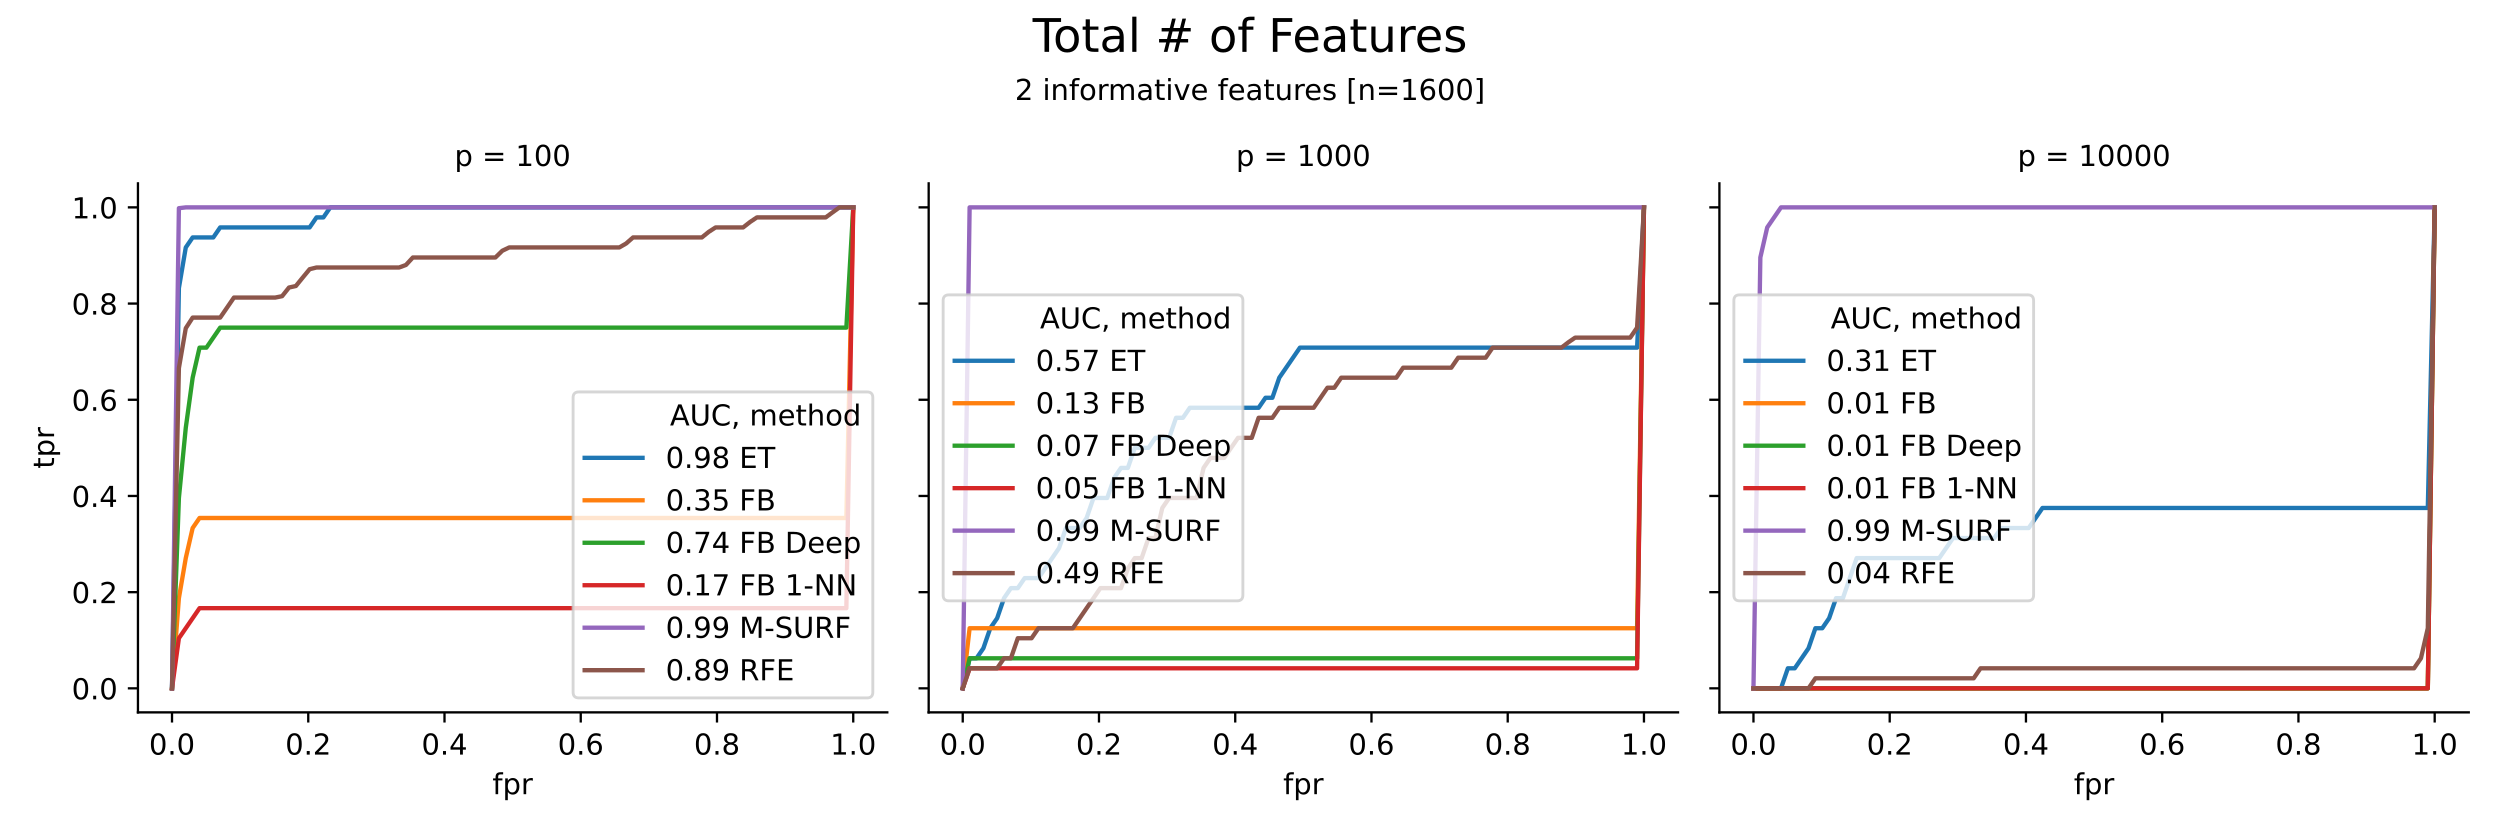 <?xml version="1.0" encoding="utf-8" standalone="no"?>
<!DOCTYPE svg PUBLIC "-//W3C//DTD SVG 1.1//EN"
  "http://www.w3.org/Graphics/SVG/1.1/DTD/svg11.dtd">
<!-- Created with matplotlib (https://matplotlib.org/) -->
<svg height="288pt" version="1.1" viewBox="0 0 864 288" width="864pt" xmlns="http://www.w3.org/2000/svg" xmlns:xlink="http://www.w3.org/1999/xlink">
 <defs>
  <style type="text/css">
*{stroke-linecap:butt;stroke-linejoin:round;}
  </style>
 </defs>
 <g id="figure_1">
  <g id="patch_1">
   <path d="M 0 288 
L 864 288 
L 864 0 
L 0 0 
z
" style="fill:#ffffff;"/>
  </g>
  <g id="axes_1">
   <g id="patch_2">
    <path d="M 47.675 246.2 
L 306.65 246.2 
L 306.65 63.36 
L 47.675 63.36 
z
" style="fill:#ffffff;"/>
   </g>
   <g id="matplotlib.axis_1">
    <g id="xtick_1">
     <g id="line2d_1">
      <defs>
       <path d="M 0 0 
L 0 3.5 
" id="me52139bb88" style="stroke:#000000;stroke-width:0.8;"/>
      </defs>
      <g>
       <use style="stroke:#000000;stroke-width:0.8;" x="59.447" xlink:href="#me52139bb88" y="246.2"/>
      </g>
     </g>
     <g id="text_1">
      <!-- 0.0 -->
      <defs>
       <path d="M 31.781 66.406 
Q 24.172 66.406 20.328 58.906 
Q 16.5 51.422 16.5 36.375 
Q 16.5 21.391 20.328 13.891 
Q 24.172 6.391 31.781 6.391 
Q 39.453 6.391 43.281 13.891 
Q 47.125 21.391 47.125 36.375 
Q 47.125 51.422 43.281 58.906 
Q 39.453 66.406 31.781 66.406 
z
M 31.781 74.219 
Q 44.047 74.219 50.516 64.516 
Q 56.984 54.828 56.984 36.375 
Q 56.984 17.969 50.516 8.266 
Q 44.047 -1.422 31.781 -1.422 
Q 19.531 -1.422 13.062 8.266 
Q 6.594 17.969 6.594 36.375 
Q 6.594 54.828 13.062 64.516 
Q 19.531 74.219 31.781 74.219 
z
" id="DejaVuSans-48"/>
       <path d="M 10.688 12.406 
L 21 12.406 
L 21 0 
L 10.688 0 
z
" id="DejaVuSans-46"/>
      </defs>
      <g transform="translate(51.495 260.798)scale(0.1 -0.1)">
       <use xlink:href="#DejaVuSans-48"/>
       <use x="63.623" xlink:href="#DejaVuSans-46"/>
       <use x="95.41" xlink:href="#DejaVuSans-48"/>
      </g>
     </g>
    </g>
    <g id="xtick_2">
     <g id="line2d_2">
      <g>
       <use style="stroke:#000000;stroke-width:0.8;" x="106.533" xlink:href="#me52139bb88" y="246.2"/>
      </g>
     </g>
     <g id="text_2">
      <!-- 0.2 -->
      <defs>
       <path d="M 19.188 8.297 
L 53.609 8.297 
L 53.609 0 
L 7.328 0 
L 7.328 8.297 
Q 12.938 14.109 22.625 23.891 
Q 32.328 33.688 34.812 36.531 
Q 39.547 41.844 41.422 45.531 
Q 43.312 49.219 43.312 52.781 
Q 43.312 58.594 39.234 62.25 
Q 35.156 65.922 28.609 65.922 
Q 23.969 65.922 18.812 64.312 
Q 13.672 62.703 7.812 59.422 
L 7.812 69.391 
Q 13.766 71.781 18.938 73 
Q 24.125 74.219 28.422 74.219 
Q 39.75 74.219 46.484 68.547 
Q 53.219 62.891 53.219 53.422 
Q 53.219 48.922 51.531 44.891 
Q 49.859 40.875 45.406 35.406 
Q 44.188 33.984 37.641 27.219 
Q 31.109 20.453 19.188 8.297 
z
" id="DejaVuSans-50"/>
      </defs>
      <g transform="translate(98.581 260.798)scale(0.1 -0.1)">
       <use xlink:href="#DejaVuSans-48"/>
       <use x="63.623" xlink:href="#DejaVuSans-46"/>
       <use x="95.41" xlink:href="#DejaVuSans-50"/>
      </g>
     </g>
    </g>
    <g id="xtick_3">
     <g id="line2d_3">
      <g>
       <use style="stroke:#000000;stroke-width:0.8;" x="153.619" xlink:href="#me52139bb88" y="246.2"/>
      </g>
     </g>
     <g id="text_3">
      <!-- 0.4 -->
      <defs>
       <path d="M 37.797 64.312 
L 12.891 25.391 
L 37.797 25.391 
z
M 35.203 72.906 
L 47.609 72.906 
L 47.609 25.391 
L 58.016 25.391 
L 58.016 17.188 
L 47.609 17.188 
L 47.609 0 
L 37.797 0 
L 37.797 17.188 
L 4.891 17.188 
L 4.891 26.703 
z
" id="DejaVuSans-52"/>
      </defs>
      <g transform="translate(145.668 260.798)scale(0.1 -0.1)">
       <use xlink:href="#DejaVuSans-48"/>
       <use x="63.623" xlink:href="#DejaVuSans-46"/>
       <use x="95.41" xlink:href="#DejaVuSans-52"/>
      </g>
     </g>
    </g>
    <g id="xtick_4">
     <g id="line2d_4">
      <g>
       <use style="stroke:#000000;stroke-width:0.8;" x="200.706" xlink:href="#me52139bb88" y="246.2"/>
      </g>
     </g>
     <g id="text_4">
      <!-- 0.6 -->
      <defs>
       <path d="M 33.016 40.375 
Q 26.375 40.375 22.484 35.828 
Q 18.609 31.297 18.609 23.391 
Q 18.609 15.531 22.484 10.953 
Q 26.375 6.391 33.016 6.391 
Q 39.656 6.391 43.531 10.953 
Q 47.406 15.531 47.406 23.391 
Q 47.406 31.297 43.531 35.828 
Q 39.656 40.375 33.016 40.375 
z
M 52.594 71.297 
L 52.594 62.312 
Q 48.875 64.062 45.094 64.984 
Q 41.312 65.922 37.594 65.922 
Q 27.828 65.922 22.672 59.328 
Q 17.531 52.734 16.797 39.406 
Q 19.672 43.656 24.016 45.922 
Q 28.375 48.188 33.594 48.188 
Q 44.578 48.188 50.953 41.516 
Q 57.328 34.859 57.328 23.391 
Q 57.328 12.156 50.688 5.359 
Q 44.047 -1.422 33.016 -1.422 
Q 20.359 -1.422 13.672 8.266 
Q 6.984 17.969 6.984 36.375 
Q 6.984 53.656 15.188 63.938 
Q 23.391 74.219 37.203 74.219 
Q 40.922 74.219 44.703 73.484 
Q 48.484 72.75 52.594 71.297 
z
" id="DejaVuSans-54"/>
      </defs>
      <g transform="translate(192.754 260.798)scale(0.1 -0.1)">
       <use xlink:href="#DejaVuSans-48"/>
       <use x="63.623" xlink:href="#DejaVuSans-46"/>
       <use x="95.41" xlink:href="#DejaVuSans-54"/>
      </g>
     </g>
    </g>
    <g id="xtick_5">
     <g id="line2d_5">
      <g>
       <use style="stroke:#000000;stroke-width:0.8;" x="247.792" xlink:href="#me52139bb88" y="246.2"/>
      </g>
     </g>
     <g id="text_5">
      <!-- 0.8 -->
      <defs>
       <path d="M 31.781 34.625 
Q 24.75 34.625 20.719 30.859 
Q 16.703 27.094 16.703 20.516 
Q 16.703 13.922 20.719 10.156 
Q 24.75 6.391 31.781 6.391 
Q 38.812 6.391 42.859 10.172 
Q 46.922 13.969 46.922 20.516 
Q 46.922 27.094 42.891 30.859 
Q 38.875 34.625 31.781 34.625 
z
M 21.922 38.812 
Q 15.578 40.375 12.031 44.719 
Q 8.5 49.078 8.5 55.328 
Q 8.5 64.062 14.719 69.141 
Q 20.953 74.219 31.781 74.219 
Q 42.672 74.219 48.875 69.141 
Q 55.078 64.062 55.078 55.328 
Q 55.078 49.078 51.531 44.719 
Q 48 40.375 41.703 38.812 
Q 48.828 37.156 52.797 32.312 
Q 56.781 27.484 56.781 20.516 
Q 56.781 9.906 50.312 4.234 
Q 43.844 -1.422 31.781 -1.422 
Q 19.734 -1.422 13.25 4.234 
Q 6.781 9.906 6.781 20.516 
Q 6.781 27.484 10.781 32.312 
Q 14.797 37.156 21.922 38.812 
z
M 18.312 54.391 
Q 18.312 48.734 21.844 45.562 
Q 25.391 42.391 31.781 42.391 
Q 38.141 42.391 41.719 45.562 
Q 45.312 48.734 45.312 54.391 
Q 45.312 60.062 41.719 63.234 
Q 38.141 66.406 31.781 66.406 
Q 25.391 66.406 21.844 63.234 
Q 18.312 60.062 18.312 54.391 
z
" id="DejaVuSans-56"/>
      </defs>
      <g transform="translate(239.84 260.798)scale(0.1 -0.1)">
       <use xlink:href="#DejaVuSans-48"/>
       <use x="63.623" xlink:href="#DejaVuSans-46"/>
       <use x="95.41" xlink:href="#DejaVuSans-56"/>
      </g>
     </g>
    </g>
    <g id="xtick_6">
     <g id="line2d_6">
      <g>
       <use style="stroke:#000000;stroke-width:0.8;" x="294.878" xlink:href="#me52139bb88" y="246.2"/>
      </g>
     </g>
     <g id="text_6">
      <!-- 1.0 -->
      <defs>
       <path d="M 12.406 8.297 
L 28.516 8.297 
L 28.516 63.922 
L 10.984 60.406 
L 10.984 69.391 
L 28.422 72.906 
L 38.281 72.906 
L 38.281 8.297 
L 54.391 8.297 
L 54.391 0 
L 12.406 0 
z
" id="DejaVuSans-49"/>
      </defs>
      <g transform="translate(286.927 260.798)scale(0.1 -0.1)">
       <use xlink:href="#DejaVuSans-49"/>
       <use x="63.623" xlink:href="#DejaVuSans-46"/>
       <use x="95.41" xlink:href="#DejaVuSans-48"/>
      </g>
     </g>
    </g>
    <g id="text_7">
     <!-- fpr -->
     <defs>
      <path d="M 37.109 75.984 
L 37.109 68.5 
L 28.516 68.5 
Q 23.688 68.5 21.797 66.547 
Q 19.922 64.594 19.922 59.516 
L 19.922 54.688 
L 34.719 54.688 
L 34.719 47.703 
L 19.922 47.703 
L 19.922 0 
L 10.891 0 
L 10.891 47.703 
L 2.297 47.703 
L 2.297 54.688 
L 10.891 54.688 
L 10.891 58.5 
Q 10.891 67.625 15.141 71.797 
Q 19.391 75.984 28.609 75.984 
z
" id="DejaVuSans-102"/>
      <path d="M 18.109 8.203 
L 18.109 -20.797 
L 9.078 -20.797 
L 9.078 54.688 
L 18.109 54.688 
L 18.109 46.391 
Q 20.953 51.266 25.266 53.625 
Q 29.594 56 35.594 56 
Q 45.562 56 51.781 48.094 
Q 58.016 40.188 58.016 27.297 
Q 58.016 14.406 51.781 6.484 
Q 45.562 -1.422 35.594 -1.422 
Q 29.594 -1.422 25.266 0.953 
Q 20.953 3.328 18.109 8.203 
z
M 48.688 27.297 
Q 48.688 37.203 44.609 42.844 
Q 40.531 48.484 33.406 48.484 
Q 26.266 48.484 22.188 42.844 
Q 18.109 37.203 18.109 27.297 
Q 18.109 17.391 22.188 11.75 
Q 26.266 6.109 33.406 6.109 
Q 40.531 6.109 44.609 11.75 
Q 48.688 17.391 48.688 27.297 
z
" id="DejaVuSans-112"/>
      <path d="M 41.109 46.297 
Q 39.594 47.172 37.812 47.578 
Q 36.031 48 33.891 48 
Q 26.266 48 22.188 43.047 
Q 18.109 38.094 18.109 28.812 
L 18.109 0 
L 9.078 0 
L 9.078 54.688 
L 18.109 54.688 
L 18.109 46.188 
Q 20.953 51.172 25.484 53.578 
Q 30.031 56 36.531 56 
Q 37.453 56 38.578 55.875 
Q 39.703 55.766 41.062 55.516 
z
" id="DejaVuSans-114"/>
     </defs>
     <g transform="translate(170.173 274.477)scale(0.1 -0.1)">
      <use xlink:href="#DejaVuSans-102"/>
      <use x="35.205" xlink:href="#DejaVuSans-112"/>
      <use x="98.682" xlink:href="#DejaVuSans-114"/>
     </g>
    </g>
   </g>
   <g id="matplotlib.axis_2">
    <g id="ytick_1">
     <g id="line2d_7">
      <defs>
       <path d="M 0 0 
L -3.5 0 
" id="m8c79cf7cde" style="stroke:#000000;stroke-width:0.8;"/>
      </defs>
      <g>
       <use style="stroke:#000000;stroke-width:0.8;" x="47.675" xlink:href="#m8c79cf7cde" y="237.889"/>
      </g>
     </g>
     <g id="text_8">
      <!-- 0.0 -->
      <g transform="translate(24.772 241.688)scale(0.1 -0.1)">
       <use xlink:href="#DejaVuSans-48"/>
       <use x="63.623" xlink:href="#DejaVuSans-46"/>
       <use x="95.41" xlink:href="#DejaVuSans-48"/>
      </g>
     </g>
    </g>
    <g id="ytick_2">
     <g id="line2d_8">
      <g>
       <use style="stroke:#000000;stroke-width:0.8;" x="47.675" xlink:href="#m8c79cf7cde" y="204.645"/>
      </g>
     </g>
     <g id="text_9">
      <!-- 0.2 -->
      <g transform="translate(24.772 208.445)scale(0.1 -0.1)">
       <use xlink:href="#DejaVuSans-48"/>
       <use x="63.623" xlink:href="#DejaVuSans-46"/>
       <use x="95.41" xlink:href="#DejaVuSans-50"/>
      </g>
     </g>
    </g>
    <g id="ytick_3">
     <g id="line2d_9">
      <g>
       <use style="stroke:#000000;stroke-width:0.8;" x="47.675" xlink:href="#m8c79cf7cde" y="171.402"/>
      </g>
     </g>
     <g id="text_10">
      <!-- 0.4 -->
      <g transform="translate(24.772 175.201)scale(0.1 -0.1)">
       <use xlink:href="#DejaVuSans-48"/>
       <use x="63.623" xlink:href="#DejaVuSans-46"/>
       <use x="95.41" xlink:href="#DejaVuSans-52"/>
      </g>
     </g>
    </g>
    <g id="ytick_4">
     <g id="line2d_10">
      <g>
       <use style="stroke:#000000;stroke-width:0.8;" x="47.675" xlink:href="#m8c79cf7cde" y="138.158"/>
      </g>
     </g>
     <g id="text_11">
      <!-- 0.6 -->
      <g transform="translate(24.772 141.957)scale(0.1 -0.1)">
       <use xlink:href="#DejaVuSans-48"/>
       <use x="63.623" xlink:href="#DejaVuSans-46"/>
       <use x="95.41" xlink:href="#DejaVuSans-54"/>
      </g>
     </g>
    </g>
    <g id="ytick_5">
     <g id="line2d_11">
      <g>
       <use style="stroke:#000000;stroke-width:0.8;" x="47.675" xlink:href="#m8c79cf7cde" y="104.915"/>
      </g>
     </g>
     <g id="text_12">
      <!-- 0.8 -->
      <g transform="translate(24.772 108.714)scale(0.1 -0.1)">
       <use xlink:href="#DejaVuSans-48"/>
       <use x="63.623" xlink:href="#DejaVuSans-46"/>
       <use x="95.41" xlink:href="#DejaVuSans-56"/>
      </g>
     </g>
    </g>
    <g id="ytick_6">
     <g id="line2d_12">
      <g>
       <use style="stroke:#000000;stroke-width:0.8;" x="47.675" xlink:href="#m8c79cf7cde" y="71.671"/>
      </g>
     </g>
     <g id="text_13">
      <!-- 1.0 -->
      <g transform="translate(24.772 75.47)scale(0.1 -0.1)">
       <use xlink:href="#DejaVuSans-49"/>
       <use x="63.623" xlink:href="#DejaVuSans-46"/>
       <use x="95.41" xlink:href="#DejaVuSans-48"/>
      </g>
     </g>
    </g>
    <g id="text_14">
     <!-- tpr -->
     <defs>
      <path d="M 18.312 70.219 
L 18.312 54.688 
L 36.812 54.688 
L 36.812 47.703 
L 18.312 47.703 
L 18.312 18.016 
Q 18.312 11.328 20.141 9.422 
Q 21.969 7.516 27.594 7.516 
L 36.812 7.516 
L 36.812 0 
L 27.594 0 
Q 17.188 0 13.234 3.875 
Q 9.281 7.766 9.281 18.016 
L 9.281 47.703 
L 2.688 47.703 
L 2.688 54.688 
L 9.281 54.688 
L 9.281 70.219 
z
" id="DejaVuSans-116"/>
     </defs>
     <g transform="translate(18.692 161.97)rotate(-90)scale(0.1 -0.1)">
      <use xlink:href="#DejaVuSans-116"/>
      <use x="39.209" xlink:href="#DejaVuSans-112"/>
      <use x="102.686" xlink:href="#DejaVuSans-114"/>
     </g>
    </g>
   </g>
   <g id="line2d_13">
    <path clip-path="url(#p249e7773da)" d="M 59.447 237.889 
L 61.825 99.549 
L 64.203 85.522 
L 66.581 82.06 
L 68.959 82.06 
L 71.337 82.06 
L 73.715 82.06 
L 76.093 78.597 
L 78.471 78.597 
L 80.849 78.597 
L 83.228 78.597 
L 85.606 78.597 
L 87.984 78.597 
L 90.362 78.597 
L 92.74 78.597 
L 95.118 78.597 
L 97.496 78.597 
L 99.874 78.597 
L 102.252 78.597 
L 104.63 78.597 
L 107.009 78.597 
L 109.387 75.134 
L 111.765 75.134 
L 114.143 71.671 
L 116.521 71.671 
L 118.899 71.671 
L 121.277 71.671 
L 123.655 71.671 
L 126.033 71.671 
L 128.411 71.671 
L 130.79 71.671 
L 133.168 71.671 
L 135.546 71.671 
L 137.924 71.671 
L 140.302 71.671 
L 142.68 71.671 
L 145.058 71.671 
L 147.436 71.671 
L 149.814 71.671 
L 152.192 71.671 
L 154.571 71.671 
L 156.949 71.671 
L 159.327 71.671 
L 161.705 71.671 
L 164.083 71.671 
L 166.461 71.671 
L 168.839 71.671 
L 171.217 71.671 
L 173.595 71.671 
L 175.973 71.671 
L 178.352 71.671 
L 180.73 71.671 
L 183.108 71.671 
L 185.486 71.671 
L 187.864 71.671 
L 190.242 71.671 
L 192.62 71.671 
L 194.998 71.671 
L 197.376 71.671 
L 199.754 71.671 
L 202.133 71.671 
L 204.511 71.671 
L 206.889 71.671 
L 209.267 71.671 
L 211.645 71.671 
L 214.023 71.671 
L 216.401 71.671 
L 218.779 71.671 
L 221.157 71.671 
L 223.535 71.671 
L 225.914 71.671 
L 228.292 71.671 
L 230.67 71.671 
L 233.048 71.671 
L 235.426 71.671 
L 237.804 71.671 
L 240.182 71.671 
L 242.56 71.671 
L 244.938 71.671 
L 247.316 71.671 
L 249.695 71.671 
L 252.073 71.671 
L 254.451 71.671 
L 256.829 71.671 
L 259.207 71.671 
L 261.585 71.671 
L 263.963 71.671 
L 266.341 71.671 
L 268.719 71.671 
L 271.097 71.671 
L 273.476 71.671 
L 275.854 71.671 
L 278.232 71.671 
L 280.61 71.671 
L 282.988 71.671 
L 285.366 71.671 
L 287.744 71.671 
L 290.122 71.671 
L 292.5 71.671 
L 294.878 71.671 
" style="fill:none;stroke:#1f77b4;stroke-linecap:square;stroke-width:1.5;"/>
   </g>
   <g id="line2d_14">
    <path clip-path="url(#p249e7773da)" d="M 59.447 237.889 
L 61.825 206.723 
L 64.203 192.872 
L 66.581 182.483 
L 68.959 179.02 
L 71.337 179.02 
L 73.715 179.02 
L 76.093 179.02 
L 78.471 179.02 
L 80.849 179.02 
L 83.228 179.02 
L 85.606 179.02 
L 87.984 179.02 
L 90.362 179.02 
L 92.74 179.02 
L 95.118 179.02 
L 97.496 179.02 
L 99.874 179.02 
L 102.252 179.02 
L 104.63 179.02 
L 107.009 179.02 
L 109.387 179.02 
L 111.765 179.02 
L 114.143 179.02 
L 116.521 179.02 
L 118.899 179.02 
L 121.277 179.02 
L 123.655 179.02 
L 126.033 179.02 
L 128.411 179.02 
L 130.79 179.02 
L 133.168 179.02 
L 135.546 179.02 
L 137.924 179.02 
L 140.302 179.02 
L 142.68 179.02 
L 145.058 179.02 
L 147.436 179.02 
L 149.814 179.02 
L 152.192 179.02 
L 154.571 179.02 
L 156.949 179.02 
L 159.327 179.02 
L 161.705 179.02 
L 164.083 179.02 
L 166.461 179.02 
L 168.839 179.02 
L 171.217 179.02 
L 173.595 179.02 
L 175.973 179.02 
L 178.352 179.02 
L 180.73 179.02 
L 183.108 179.02 
L 185.486 179.02 
L 187.864 179.02 
L 190.242 179.02 
L 192.62 179.02 
L 194.998 179.02 
L 197.376 179.02 
L 199.754 179.02 
L 202.133 179.02 
L 204.511 179.02 
L 206.889 179.02 
L 209.267 179.02 
L 211.645 179.02 
L 214.023 179.02 
L 216.401 179.02 
L 218.779 179.02 
L 221.157 179.02 
L 223.535 179.02 
L 225.914 179.02 
L 228.292 179.02 
L 230.67 179.02 
L 233.048 179.02 
L 235.426 179.02 
L 237.804 179.02 
L 240.182 179.02 
L 242.56 179.02 
L 244.938 179.02 
L 247.316 179.02 
L 249.695 179.02 
L 252.073 179.02 
L 254.451 179.02 
L 256.829 179.02 
L 259.207 179.02 
L 261.585 179.02 
L 263.963 179.02 
L 266.341 179.02 
L 268.719 179.02 
L 271.097 179.02 
L 273.476 179.02 
L 275.854 179.02 
L 278.232 179.02 
L 280.61 179.02 
L 282.988 179.02 
L 285.366 179.02 
L 287.744 179.02 
L 290.122 179.02 
L 292.5 179.02 
L 294.878 71.671 
" style="fill:none;stroke:#ff7f0e;stroke-linecap:square;stroke-width:1.5;"/>
   </g>
   <g id="line2d_15">
    <path clip-path="url(#p249e7773da)" d="M 59.447 237.889 
L 61.825 172.094 
L 64.203 147.854 
L 66.581 130.54 
L 68.959 120.151 
L 71.337 120.151 
L 73.715 116.688 
L 76.093 113.225 
L 78.471 113.225 
L 80.849 113.225 
L 83.228 113.225 
L 85.606 113.225 
L 87.984 113.225 
L 90.362 113.225 
L 92.74 113.225 
L 95.118 113.225 
L 97.496 113.225 
L 99.874 113.225 
L 102.252 113.225 
L 104.63 113.225 
L 107.009 113.225 
L 109.387 113.225 
L 111.765 113.225 
L 114.143 113.225 
L 116.521 113.225 
L 118.899 113.225 
L 121.277 113.225 
L 123.655 113.225 
L 126.033 113.225 
L 128.411 113.225 
L 130.79 113.225 
L 133.168 113.225 
L 135.546 113.225 
L 137.924 113.225 
L 140.302 113.225 
L 142.68 113.225 
L 145.058 113.225 
L 147.436 113.225 
L 149.814 113.225 
L 152.192 113.225 
L 154.571 113.225 
L 156.949 113.225 
L 159.327 113.225 
L 161.705 113.225 
L 164.083 113.225 
L 166.461 113.225 
L 168.839 113.225 
L 171.217 113.225 
L 173.595 113.225 
L 175.973 113.225 
L 178.352 113.225 
L 180.73 113.225 
L 183.108 113.225 
L 185.486 113.225 
L 187.864 113.225 
L 190.242 113.225 
L 192.62 113.225 
L 194.998 113.225 
L 197.376 113.225 
L 199.754 113.225 
L 202.133 113.225 
L 204.511 113.225 
L 206.889 113.225 
L 209.267 113.225 
L 211.645 113.225 
L 214.023 113.225 
L 216.401 113.225 
L 218.779 113.225 
L 221.157 113.225 
L 223.535 113.225 
L 225.914 113.225 
L 228.292 113.225 
L 230.67 113.225 
L 233.048 113.225 
L 235.426 113.225 
L 237.804 113.225 
L 240.182 113.225 
L 242.56 113.225 
L 244.938 113.225 
L 247.316 113.225 
L 249.695 113.225 
L 252.073 113.225 
L 254.451 113.225 
L 256.829 113.225 
L 259.207 113.225 
L 261.585 113.225 
L 263.963 113.225 
L 266.341 113.225 
L 268.719 113.225 
L 271.097 113.225 
L 273.476 113.225 
L 275.854 113.225 
L 278.232 113.225 
L 280.61 113.225 
L 282.988 113.225 
L 285.366 113.225 
L 287.744 113.225 
L 290.122 113.225 
L 292.5 113.225 
L 294.878 71.671 
" style="fill:none;stroke:#2ca02c;stroke-linecap:square;stroke-width:1.5;"/>
   </g>
   <g id="line2d_16">
    <path clip-path="url(#p249e7773da)" d="M 59.447 237.889 
L 61.825 220.575 
L 64.203 217.112 
L 66.581 213.649 
L 68.959 210.186 
L 71.337 210.186 
L 73.715 210.186 
L 76.093 210.186 
L 78.471 210.186 
L 80.849 210.186 
L 83.228 210.186 
L 85.606 210.186 
L 87.984 210.186 
L 90.362 210.186 
L 92.74 210.186 
L 95.118 210.186 
L 97.496 210.186 
L 99.874 210.186 
L 102.252 210.186 
L 104.63 210.186 
L 107.009 210.186 
L 109.387 210.186 
L 111.765 210.186 
L 114.143 210.186 
L 116.521 210.186 
L 118.899 210.186 
L 121.277 210.186 
L 123.655 210.186 
L 126.033 210.186 
L 128.411 210.186 
L 130.79 210.186 
L 133.168 210.186 
L 135.546 210.186 
L 137.924 210.186 
L 140.302 210.186 
L 142.68 210.186 
L 145.058 210.186 
L 147.436 210.186 
L 149.814 210.186 
L 152.192 210.186 
L 154.571 210.186 
L 156.949 210.186 
L 159.327 210.186 
L 161.705 210.186 
L 164.083 210.186 
L 166.461 210.186 
L 168.839 210.186 
L 171.217 210.186 
L 173.595 210.186 
L 175.973 210.186 
L 178.352 210.186 
L 180.73 210.186 
L 183.108 210.186 
L 185.486 210.186 
L 187.864 210.186 
L 190.242 210.186 
L 192.62 210.186 
L 194.998 210.186 
L 197.376 210.186 
L 199.754 210.186 
L 202.133 210.186 
L 204.511 210.186 
L 206.889 210.186 
L 209.267 210.186 
L 211.645 210.186 
L 214.023 210.186 
L 216.401 210.186 
L 218.779 210.186 
L 221.157 210.186 
L 223.535 210.186 
L 225.914 210.186 
L 228.292 210.186 
L 230.67 210.186 
L 233.048 210.186 
L 235.426 210.186 
L 237.804 210.186 
L 240.182 210.186 
L 242.56 210.186 
L 244.938 210.186 
L 247.316 210.186 
L 249.695 210.186 
L 252.073 210.186 
L 254.451 210.186 
L 256.829 210.186 
L 259.207 210.186 
L 261.585 210.186 
L 263.963 210.186 
L 266.341 210.186 
L 268.719 210.186 
L 271.097 210.186 
L 273.476 210.186 
L 275.854 210.186 
L 278.232 210.186 
L 280.61 210.186 
L 282.988 210.186 
L 285.366 210.186 
L 287.744 210.186 
L 290.122 210.186 
L 292.5 210.186 
L 294.878 71.671 
" style="fill:none;stroke:#d62728;stroke-linecap:square;stroke-width:1.5;"/>
   </g>
   <g id="line2d_17">
    <path clip-path="url(#p249e7773da)" d="M 59.447 237.889 
L 61.825 71.951 
L 64.203 71.671 
L 66.581 71.671 
L 68.959 71.671 
L 71.337 71.671 
L 73.715 71.671 
L 76.093 71.671 
L 78.471 71.671 
L 80.849 71.671 
L 83.228 71.671 
L 85.606 71.671 
L 87.984 71.671 
L 90.362 71.671 
L 92.74 71.671 
L 95.118 71.671 
L 97.496 71.671 
L 99.874 71.671 
L 102.252 71.671 
L 104.63 71.671 
L 107.009 71.671 
L 109.387 71.671 
L 111.765 71.671 
L 114.143 71.671 
L 116.521 71.671 
L 118.899 71.671 
L 121.277 71.671 
L 123.655 71.671 
L 126.033 71.671 
L 128.411 71.671 
L 130.79 71.671 
L 133.168 71.671 
L 135.546 71.671 
L 137.924 71.671 
L 140.302 71.671 
L 142.68 71.671 
L 145.058 71.671 
L 147.436 71.671 
L 149.814 71.671 
L 152.192 71.671 
L 154.571 71.671 
L 156.949 71.671 
L 159.327 71.671 
L 161.705 71.671 
L 164.083 71.671 
L 166.461 71.671 
L 168.839 71.671 
L 171.217 71.671 
L 173.595 71.671 
L 175.973 71.671 
L 178.352 71.671 
L 180.73 71.671 
L 183.108 71.671 
L 185.486 71.671 
L 187.864 71.671 
L 190.242 71.671 
L 192.62 71.671 
L 194.998 71.671 
L 197.376 71.671 
L 199.754 71.671 
L 202.133 71.671 
L 204.511 71.671 
L 206.889 71.671 
L 209.267 71.671 
L 211.645 71.671 
L 214.023 71.671 
L 216.401 71.671 
L 218.779 71.671 
L 221.157 71.671 
L 223.535 71.671 
L 225.914 71.671 
L 228.292 71.671 
L 230.67 71.671 
L 233.048 71.671 
L 235.426 71.671 
L 237.804 71.671 
L 240.182 71.671 
L 242.56 71.671 
L 244.938 71.671 
L 247.316 71.671 
L 249.695 71.671 
L 252.073 71.671 
L 254.451 71.671 
L 256.829 71.671 
L 259.207 71.671 
L 261.585 71.671 
L 263.963 71.671 
L 266.341 71.671 
L 268.719 71.671 
L 271.097 71.671 
L 273.476 71.671 
L 275.854 71.671 
L 278.232 71.671 
L 280.61 71.671 
L 282.988 71.671 
L 285.366 71.671 
L 287.744 71.671 
L 290.122 71.671 
L 292.5 71.671 
L 294.878 71.671 
" style="fill:none;stroke:#9467bd;stroke-linecap:square;stroke-width:1.5;"/>
   </g>
   <g id="line2d_18">
    <path clip-path="url(#p249e7773da)" d="M 59.447 237.889 
L 61.825 127.217 
L 64.203 113.437 
L 66.581 109.763 
L 68.959 109.763 
L 71.337 109.763 
L 73.715 109.763 
L 76.093 109.763 
L 78.471 106.305 
L 80.849 102.837 
L 83.228 102.837 
L 85.606 102.837 
L 87.984 102.837 
L 90.362 102.837 
L 92.74 102.837 
L 95.118 102.837 
L 97.496 102.359 
L 99.874 99.374 
L 102.252 98.846 
L 104.63 95.911 
L 107.009 93.035 
L 109.387 92.448 
L 111.765 92.448 
L 114.143 92.448 
L 116.521 92.448 
L 118.899 92.448 
L 121.277 92.448 
L 123.655 92.448 
L 126.033 92.448 
L 128.411 92.448 
L 130.79 92.448 
L 133.168 92.448 
L 135.546 92.448 
L 137.924 92.448 
L 140.302 91.57 
L 142.68 88.985 
L 145.058 88.985 
L 147.436 88.985 
L 149.814 88.985 
L 152.192 88.985 
L 154.571 88.985 
L 156.949 88.985 
L 159.327 88.985 
L 161.705 88.985 
L 164.083 88.985 
L 166.461 88.985 
L 168.839 88.985 
L 171.217 88.985 
L 173.595 86.661 
L 175.973 85.522 
L 178.352 85.522 
L 180.73 85.522 
L 183.108 85.522 
L 185.486 85.522 
L 187.864 85.522 
L 190.242 85.522 
L 192.62 85.522 
L 194.998 85.522 
L 197.376 85.522 
L 199.754 85.522 
L 202.133 85.522 
L 204.511 85.522 
L 206.889 85.522 
L 209.267 85.522 
L 211.645 85.522 
L 214.023 85.522 
L 216.401 84.146 
L 218.779 82.06 
L 221.157 82.06 
L 223.535 82.06 
L 225.914 82.06 
L 228.292 82.06 
L 230.67 82.06 
L 233.048 82.06 
L 235.426 82.06 
L 237.804 82.06 
L 240.182 82.06 
L 242.56 82.06 
L 244.938 80.131 
L 247.316 78.597 
L 249.695 78.597 
L 252.073 78.597 
L 254.451 78.597 
L 256.829 78.597 
L 259.207 76.732 
L 261.585 75.134 
L 263.963 75.134 
L 266.341 75.134 
L 268.719 75.134 
L 271.097 75.134 
L 273.476 75.134 
L 275.854 75.134 
L 278.232 75.134 
L 280.61 75.134 
L 282.988 75.134 
L 285.366 75.134 
L 287.744 73.384 
L 290.122 71.671 
L 292.5 71.671 
L 294.878 71.671 
" style="fill:none;stroke:#8c564b;stroke-linecap:square;stroke-width:1.5;"/>
   </g>
   <g id="patch_3">
    <path d="M 47.675 246.2 
L 47.675 63.36 
" style="fill:none;stroke:#000000;stroke-linecap:square;stroke-linejoin:miter;stroke-width:0.8;"/>
   </g>
   <g id="patch_4">
    <path d="M 47.675 246.2 
L 306.65 246.2 
" style="fill:none;stroke:#000000;stroke-linecap:square;stroke-linejoin:miter;stroke-width:0.8;"/>
   </g>
   <g id="text_15">
    <!-- p = 100 -->
    <defs>
     <path id="DejaVuSans-32"/>
     <path d="M 10.594 45.406 
L 73.188 45.406 
L 73.188 37.203 
L 10.594 37.203 
z
M 10.594 25.484 
L 73.188 25.484 
L 73.188 17.188 
L 10.594 17.188 
z
" id="DejaVuSans-61"/>
    </defs>
    <g transform="translate(157.077 57.36)scale(0.1 -0.1)">
     <use xlink:href="#DejaVuSans-112"/>
     <use x="63.477" xlink:href="#DejaVuSans-32"/>
     <use x="95.264" xlink:href="#DejaVuSans-61"/>
     <use x="179.053" xlink:href="#DejaVuSans-32"/>
     <use x="210.84" xlink:href="#DejaVuSans-49"/>
     <use x="274.463" xlink:href="#DejaVuSans-48"/>
     <use x="338.086" xlink:href="#DejaVuSans-48"/>
    </g>
   </g>
   <g id="legend_1">
    <g id="patch_5">
     <path d="M 200.061 241.2 
L 299.65 241.2 
Q 301.65 241.2 301.65 239.2 
L 301.65 137.453 
Q 301.65 135.453 299.65 135.453 
L 200.061 135.453 
Q 198.061 135.453 198.061 137.453 
L 198.061 239.2 
Q 198.061 241.2 200.061 241.2 
z
" style="fill:#ffffff;opacity:0.8;stroke:#cccccc;stroke-linejoin:miter;"/>
    </g>
    <g id="text_16">
     <!-- AUC, method -->
     <defs>
      <path d="M 34.188 63.188 
L 20.797 26.906 
L 47.609 26.906 
z
M 28.609 72.906 
L 39.797 72.906 
L 67.578 0 
L 57.328 0 
L 50.688 18.703 
L 17.828 18.703 
L 11.188 0 
L 0.781 0 
z
" id="DejaVuSans-65"/>
      <path d="M 8.688 72.906 
L 18.609 72.906 
L 18.609 28.609 
Q 18.609 16.891 22.844 11.734 
Q 27.094 6.594 36.625 6.594 
Q 46.094 6.594 50.344 11.734 
Q 54.594 16.891 54.594 28.609 
L 54.594 72.906 
L 64.5 72.906 
L 64.5 27.391 
Q 64.5 13.141 57.438 5.859 
Q 50.391 -1.422 36.625 -1.422 
Q 22.797 -1.422 15.734 5.859 
Q 8.688 13.141 8.688 27.391 
z
" id="DejaVuSans-85"/>
      <path d="M 64.406 67.281 
L 64.406 56.891 
Q 59.422 61.531 53.781 63.812 
Q 48.141 66.109 41.797 66.109 
Q 29.297 66.109 22.656 58.469 
Q 16.016 50.828 16.016 36.375 
Q 16.016 21.969 22.656 14.328 
Q 29.297 6.688 41.797 6.688 
Q 48.141 6.688 53.781 8.984 
Q 59.422 11.281 64.406 15.922 
L 64.406 5.609 
Q 59.234 2.094 53.438 0.328 
Q 47.656 -1.422 41.219 -1.422 
Q 24.656 -1.422 15.125 8.703 
Q 5.609 18.844 5.609 36.375 
Q 5.609 53.953 15.125 64.078 
Q 24.656 74.219 41.219 74.219 
Q 47.75 74.219 53.531 72.484 
Q 59.328 70.75 64.406 67.281 
z
" id="DejaVuSans-67"/>
      <path d="M 11.719 12.406 
L 22.016 12.406 
L 22.016 4 
L 14.016 -11.625 
L 7.719 -11.625 
L 11.719 4 
z
" id="DejaVuSans-44"/>
      <path d="M 52 44.188 
Q 55.375 50.25 60.062 53.125 
Q 64.75 56 71.094 56 
Q 79.641 56 84.281 50.016 
Q 88.922 44.047 88.922 33.016 
L 88.922 0 
L 79.891 0 
L 79.891 32.719 
Q 79.891 40.578 77.094 44.375 
Q 74.312 48.188 68.609 48.188 
Q 61.625 48.188 57.562 43.547 
Q 53.516 38.922 53.516 30.906 
L 53.516 0 
L 44.484 0 
L 44.484 32.719 
Q 44.484 40.625 41.703 44.406 
Q 38.922 48.188 33.109 48.188 
Q 26.219 48.188 22.156 43.531 
Q 18.109 38.875 18.109 30.906 
L 18.109 0 
L 9.078 0 
L 9.078 54.688 
L 18.109 54.688 
L 18.109 46.188 
Q 21.188 51.219 25.484 53.609 
Q 29.781 56 35.688 56 
Q 41.656 56 45.828 52.969 
Q 50 49.953 52 44.188 
z
" id="DejaVuSans-109"/>
      <path d="M 56.203 29.594 
L 56.203 25.203 
L 14.891 25.203 
Q 15.484 15.922 20.484 11.062 
Q 25.484 6.203 34.422 6.203 
Q 39.594 6.203 44.453 7.469 
Q 49.312 8.734 54.109 11.281 
L 54.109 2.781 
Q 49.266 0.734 44.188 -0.344 
Q 39.109 -1.422 33.891 -1.422 
Q 20.797 -1.422 13.156 6.188 
Q 5.516 13.812 5.516 26.812 
Q 5.516 40.234 12.766 48.109 
Q 20.016 56 32.328 56 
Q 43.359 56 49.781 48.891 
Q 56.203 41.797 56.203 29.594 
z
M 47.219 32.234 
Q 47.125 39.594 43.094 43.984 
Q 39.062 48.391 32.422 48.391 
Q 24.906 48.391 20.391 44.141 
Q 15.875 39.891 15.188 32.172 
z
" id="DejaVuSans-101"/>
      <path d="M 54.891 33.016 
L 54.891 0 
L 45.906 0 
L 45.906 32.719 
Q 45.906 40.484 42.875 44.328 
Q 39.844 48.188 33.797 48.188 
Q 26.516 48.188 22.312 43.547 
Q 18.109 38.922 18.109 30.906 
L 18.109 0 
L 9.078 0 
L 9.078 75.984 
L 18.109 75.984 
L 18.109 46.188 
Q 21.344 51.125 25.703 53.562 
Q 30.078 56 35.797 56 
Q 45.219 56 50.047 50.172 
Q 54.891 44.344 54.891 33.016 
z
" id="DejaVuSans-104"/>
      <path d="M 30.609 48.391 
Q 23.391 48.391 19.188 42.75 
Q 14.984 37.109 14.984 27.297 
Q 14.984 17.484 19.156 11.844 
Q 23.344 6.203 30.609 6.203 
Q 37.797 6.203 41.984 11.859 
Q 46.188 17.531 46.188 27.297 
Q 46.188 37.016 41.984 42.703 
Q 37.797 48.391 30.609 48.391 
z
M 30.609 56 
Q 42.328 56 49.016 48.375 
Q 55.719 40.766 55.719 27.297 
Q 55.719 13.875 49.016 6.219 
Q 42.328 -1.422 30.609 -1.422 
Q 18.844 -1.422 12.172 6.219 
Q 5.516 13.875 5.516 27.297 
Q 5.516 40.766 12.172 48.375 
Q 18.844 56 30.609 56 
z
" id="DejaVuSans-111"/>
      <path d="M 45.406 46.391 
L 45.406 75.984 
L 54.391 75.984 
L 54.391 0 
L 45.406 0 
L 45.406 8.203 
Q 42.578 3.328 38.25 0.953 
Q 33.938 -1.422 27.875 -1.422 
Q 17.969 -1.422 11.734 6.484 
Q 5.516 14.406 5.516 27.297 
Q 5.516 40.188 11.734 48.094 
Q 17.969 56 27.875 56 
Q 33.938 56 38.25 53.625 
Q 42.578 51.266 45.406 46.391 
z
M 14.797 27.297 
Q 14.797 17.391 18.875 11.75 
Q 22.953 6.109 30.078 6.109 
Q 37.203 6.109 41.297 11.75 
Q 45.406 17.391 45.406 27.297 
Q 45.406 37.203 41.297 42.844 
Q 37.203 48.484 30.078 48.484 
Q 22.953 48.484 18.875 42.844 
Q 14.797 37.203 14.797 27.297 
z
" id="DejaVuSans-100"/>
     </defs>
     <g transform="translate(231.533 147.052)scale(0.1 -0.1)">
      <use xlink:href="#DejaVuSans-65"/>
      <use x="68.408" xlink:href="#DejaVuSans-85"/>
      <use x="141.602" xlink:href="#DejaVuSans-67"/>
      <use x="211.426" xlink:href="#DejaVuSans-44"/>
      <use x="243.213" xlink:href="#DejaVuSans-32"/>
      <use x="275" xlink:href="#DejaVuSans-109"/>
      <use x="372.412" xlink:href="#DejaVuSans-101"/>
      <use x="433.936" xlink:href="#DejaVuSans-116"/>
      <use x="473.145" xlink:href="#DejaVuSans-104"/>
      <use x="536.523" xlink:href="#DejaVuSans-111"/>
      <use x="597.705" xlink:href="#DejaVuSans-100"/>
     </g>
    </g>
    <g id="line2d_19">
     <path d="M 202.061 158.23 
L 222.061 158.23 
" style="fill:none;stroke:#1f77b4;stroke-linecap:square;stroke-width:1.5;"/>
    </g>
    <g id="line2d_20"/>
    <g id="text_17">
     <!-- 0.98 ET -->
     <defs>
      <path d="M 10.984 1.516 
L 10.984 10.5 
Q 14.703 8.734 18.5 7.812 
Q 22.312 6.891 25.984 6.891 
Q 35.75 6.891 40.891 13.453 
Q 46.047 20.016 46.781 33.406 
Q 43.953 29.203 39.594 26.953 
Q 35.25 24.703 29.984 24.703 
Q 19.047 24.703 12.672 31.312 
Q 6.297 37.938 6.297 49.422 
Q 6.297 60.641 12.938 67.422 
Q 19.578 74.219 30.609 74.219 
Q 43.266 74.219 49.922 64.516 
Q 56.594 54.828 56.594 36.375 
Q 56.594 19.141 48.406 8.859 
Q 40.234 -1.422 26.422 -1.422 
Q 22.703 -1.422 18.891 -0.688 
Q 15.094 0.047 10.984 1.516 
z
M 30.609 32.422 
Q 37.25 32.422 41.125 36.953 
Q 45.016 41.5 45.016 49.422 
Q 45.016 57.281 41.125 61.844 
Q 37.25 66.406 30.609 66.406 
Q 23.969 66.406 20.094 61.844 
Q 16.219 57.281 16.219 49.422 
Q 16.219 41.5 20.094 36.953 
Q 23.969 32.422 30.609 32.422 
z
" id="DejaVuSans-57"/>
      <path d="M 9.812 72.906 
L 55.906 72.906 
L 55.906 64.594 
L 19.672 64.594 
L 19.672 43.016 
L 54.391 43.016 
L 54.391 34.719 
L 19.672 34.719 
L 19.672 8.297 
L 56.781 8.297 
L 56.781 0 
L 9.812 0 
z
" id="DejaVuSans-69"/>
      <path d="M -0.297 72.906 
L 61.375 72.906 
L 61.375 64.594 
L 35.5 64.594 
L 35.5 0 
L 25.594 0 
L 25.594 64.594 
L -0.297 64.594 
z
" id="DejaVuSans-84"/>
     </defs>
     <g transform="translate(230.061 161.73)scale(0.1 -0.1)">
      <use xlink:href="#DejaVuSans-48"/>
      <use x="63.623" xlink:href="#DejaVuSans-46"/>
      <use x="95.41" xlink:href="#DejaVuSans-57"/>
      <use x="159.033" xlink:href="#DejaVuSans-56"/>
      <use x="222.656" xlink:href="#DejaVuSans-32"/>
      <use x="254.443" xlink:href="#DejaVuSans-69"/>
      <use x="317.627" xlink:href="#DejaVuSans-84"/>
     </g>
    </g>
    <g id="line2d_21">
     <path d="M 202.061 172.908 
L 222.061 172.908 
" style="fill:none;stroke:#ff7f0e;stroke-linecap:square;stroke-width:1.5;"/>
    </g>
    <g id="line2d_22"/>
    <g id="text_18">
     <!-- 0.35 FB -->
     <defs>
      <path d="M 40.578 39.312 
Q 47.656 37.797 51.625 33 
Q 55.609 28.219 55.609 21.188 
Q 55.609 10.406 48.188 4.484 
Q 40.766 -1.422 27.094 -1.422 
Q 22.516 -1.422 17.656 -0.516 
Q 12.797 0.391 7.625 2.203 
L 7.625 11.719 
Q 11.719 9.328 16.594 8.109 
Q 21.484 6.891 26.812 6.891 
Q 36.078 6.891 40.938 10.547 
Q 45.797 14.203 45.797 21.188 
Q 45.797 27.641 41.281 31.266 
Q 36.766 34.906 28.719 34.906 
L 20.219 34.906 
L 20.219 43.016 
L 29.109 43.016 
Q 36.375 43.016 40.234 45.922 
Q 44.094 48.828 44.094 54.297 
Q 44.094 59.906 40.109 62.906 
Q 36.141 65.922 28.719 65.922 
Q 24.656 65.922 20.016 65.031 
Q 15.375 64.156 9.812 62.312 
L 9.812 71.094 
Q 15.438 72.656 20.344 73.438 
Q 25.25 74.219 29.594 74.219 
Q 40.828 74.219 47.359 69.109 
Q 53.906 64.016 53.906 55.328 
Q 53.906 49.266 50.438 45.094 
Q 46.969 40.922 40.578 39.312 
z
" id="DejaVuSans-51"/>
      <path d="M 10.797 72.906 
L 49.516 72.906 
L 49.516 64.594 
L 19.828 64.594 
L 19.828 46.734 
Q 21.969 47.469 24.109 47.828 
Q 26.266 48.188 28.422 48.188 
Q 40.625 48.188 47.75 41.5 
Q 54.891 34.812 54.891 23.391 
Q 54.891 11.625 47.562 5.094 
Q 40.234 -1.422 26.906 -1.422 
Q 22.312 -1.422 17.547 -0.641 
Q 12.797 0.141 7.719 1.703 
L 7.719 11.625 
Q 12.109 9.234 16.797 8.062 
Q 21.484 6.891 26.703 6.891 
Q 35.156 6.891 40.078 11.328 
Q 45.016 15.766 45.016 23.391 
Q 45.016 31 40.078 35.438 
Q 35.156 39.891 26.703 39.891 
Q 22.75 39.891 18.812 39.016 
Q 14.891 38.141 10.797 36.281 
z
" id="DejaVuSans-53"/>
      <path d="M 9.812 72.906 
L 51.703 72.906 
L 51.703 64.594 
L 19.672 64.594 
L 19.672 43.109 
L 48.578 43.109 
L 48.578 34.812 
L 19.672 34.812 
L 19.672 0 
L 9.812 0 
z
" id="DejaVuSans-70"/>
      <path d="M 19.672 34.812 
L 19.672 8.109 
L 35.5 8.109 
Q 43.453 8.109 47.281 11.406 
Q 51.125 14.703 51.125 21.484 
Q 51.125 28.328 47.281 31.562 
Q 43.453 34.812 35.5 34.812 
z
M 19.672 64.797 
L 19.672 42.828 
L 34.281 42.828 
Q 41.5 42.828 45.031 45.531 
Q 48.578 48.25 48.578 53.812 
Q 48.578 59.328 45.031 62.062 
Q 41.5 64.797 34.281 64.797 
z
M 9.812 72.906 
L 35.016 72.906 
Q 46.297 72.906 52.391 68.219 
Q 58.5 63.531 58.5 54.891 
Q 58.5 48.188 55.375 44.234 
Q 52.25 40.281 46.188 39.312 
Q 53.469 37.75 57.5 32.781 
Q 61.531 27.828 61.531 20.406 
Q 61.531 10.641 54.891 5.312 
Q 48.25 0 35.984 0 
L 9.812 0 
z
" id="DejaVuSans-66"/>
     </defs>
     <g transform="translate(230.061 176.408)scale(0.1 -0.1)">
      <use xlink:href="#DejaVuSans-48"/>
      <use x="63.623" xlink:href="#DejaVuSans-46"/>
      <use x="95.41" xlink:href="#DejaVuSans-51"/>
      <use x="159.033" xlink:href="#DejaVuSans-53"/>
      <use x="222.656" xlink:href="#DejaVuSans-32"/>
      <use x="254.443" xlink:href="#DejaVuSans-70"/>
      <use x="311.963" xlink:href="#DejaVuSans-66"/>
     </g>
    </g>
    <g id="line2d_23">
     <path d="M 202.061 187.586 
L 222.061 187.586 
" style="fill:none;stroke:#2ca02c;stroke-linecap:square;stroke-width:1.5;"/>
    </g>
    <g id="line2d_24"/>
    <g id="text_19">
     <!-- 0.74 FB Deep -->
     <defs>
      <path d="M 8.203 72.906 
L 55.078 72.906 
L 55.078 68.703 
L 28.609 0 
L 18.312 0 
L 43.219 64.594 
L 8.203 64.594 
z
" id="DejaVuSans-55"/>
      <path d="M 19.672 64.797 
L 19.672 8.109 
L 31.594 8.109 
Q 46.688 8.109 53.688 14.938 
Q 60.688 21.781 60.688 36.531 
Q 60.688 51.172 53.688 57.984 
Q 46.688 64.797 31.594 64.797 
z
M 9.812 72.906 
L 30.078 72.906 
Q 51.266 72.906 61.172 64.094 
Q 71.094 55.281 71.094 36.531 
Q 71.094 17.672 61.125 8.828 
Q 51.172 0 30.078 0 
L 9.812 0 
z
" id="DejaVuSans-68"/>
     </defs>
     <g transform="translate(230.061 191.086)scale(0.1 -0.1)">
      <use xlink:href="#DejaVuSans-48"/>
      <use x="63.623" xlink:href="#DejaVuSans-46"/>
      <use x="95.41" xlink:href="#DejaVuSans-55"/>
      <use x="159.033" xlink:href="#DejaVuSans-52"/>
      <use x="222.656" xlink:href="#DejaVuSans-32"/>
      <use x="254.443" xlink:href="#DejaVuSans-70"/>
      <use x="311.963" xlink:href="#DejaVuSans-66"/>
      <use x="380.566" xlink:href="#DejaVuSans-32"/>
      <use x="412.354" xlink:href="#DejaVuSans-68"/>
      <use x="489.355" xlink:href="#DejaVuSans-101"/>
      <use x="550.879" xlink:href="#DejaVuSans-101"/>
      <use x="612.402" xlink:href="#DejaVuSans-112"/>
     </g>
    </g>
    <g id="line2d_25">
     <path d="M 202.061 202.264 
L 222.061 202.264 
" style="fill:none;stroke:#d62728;stroke-linecap:square;stroke-width:1.5;"/>
    </g>
    <g id="line2d_26"/>
    <g id="text_20">
     <!-- 0.17 FB 1-NN -->
     <defs>
      <path d="M 4.891 31.391 
L 31.203 31.391 
L 31.203 23.391 
L 4.891 23.391 
z
" id="DejaVuSans-45"/>
      <path d="M 9.812 72.906 
L 23.094 72.906 
L 55.422 11.922 
L 55.422 72.906 
L 64.984 72.906 
L 64.984 0 
L 51.703 0 
L 19.391 60.984 
L 19.391 0 
L 9.812 0 
z
" id="DejaVuSans-78"/>
     </defs>
     <g transform="translate(230.061 205.764)scale(0.1 -0.1)">
      <use xlink:href="#DejaVuSans-48"/>
      <use x="63.623" xlink:href="#DejaVuSans-46"/>
      <use x="95.41" xlink:href="#DejaVuSans-49"/>
      <use x="159.033" xlink:href="#DejaVuSans-55"/>
      <use x="222.656" xlink:href="#DejaVuSans-32"/>
      <use x="254.443" xlink:href="#DejaVuSans-70"/>
      <use x="311.963" xlink:href="#DejaVuSans-66"/>
      <use x="380.566" xlink:href="#DejaVuSans-32"/>
      <use x="412.354" xlink:href="#DejaVuSans-49"/>
      <use x="475.977" xlink:href="#DejaVuSans-45"/>
      <use x="512.061" xlink:href="#DejaVuSans-78"/>
      <use x="586.865" xlink:href="#DejaVuSans-78"/>
     </g>
    </g>
    <g id="line2d_27">
     <path d="M 202.061 216.942 
L 222.061 216.942 
" style="fill:none;stroke:#9467bd;stroke-linecap:square;stroke-width:1.5;"/>
    </g>
    <g id="line2d_28"/>
    <g id="text_21">
     <!-- 0.99 M-SURF -->
     <defs>
      <path d="M 9.812 72.906 
L 24.516 72.906 
L 43.109 23.297 
L 61.812 72.906 
L 76.516 72.906 
L 76.516 0 
L 66.891 0 
L 66.891 64.016 
L 48.094 14.016 
L 38.188 14.016 
L 19.391 64.016 
L 19.391 0 
L 9.812 0 
z
" id="DejaVuSans-77"/>
      <path d="M 53.516 70.516 
L 53.516 60.891 
Q 47.906 63.578 42.922 64.891 
Q 37.938 66.219 33.297 66.219 
Q 25.25 66.219 20.875 63.094 
Q 16.5 59.969 16.5 54.203 
Q 16.5 49.359 19.406 46.891 
Q 22.312 44.438 30.422 42.922 
L 36.375 41.703 
Q 47.406 39.594 52.656 34.297 
Q 57.906 29 57.906 20.125 
Q 57.906 9.516 50.797 4.047 
Q 43.703 -1.422 29.984 -1.422 
Q 24.812 -1.422 18.969 -0.25 
Q 13.141 0.922 6.891 3.219 
L 6.891 13.375 
Q 12.891 10.016 18.656 8.297 
Q 24.422 6.594 29.984 6.594 
Q 38.422 6.594 43.016 9.906 
Q 47.609 13.234 47.609 19.391 
Q 47.609 24.75 44.312 27.781 
Q 41.016 30.812 33.5 32.328 
L 27.484 33.5 
Q 16.453 35.688 11.516 40.375 
Q 6.594 45.062 6.594 53.422 
Q 6.594 63.094 13.406 68.656 
Q 20.219 74.219 32.172 74.219 
Q 37.312 74.219 42.625 73.281 
Q 47.953 72.359 53.516 70.516 
z
" id="DejaVuSans-83"/>
      <path d="M 44.391 34.188 
Q 47.562 33.109 50.562 29.594 
Q 53.562 26.078 56.594 19.922 
L 66.609 0 
L 56 0 
L 46.688 18.703 
Q 43.062 26.031 39.672 28.422 
Q 36.281 30.812 30.422 30.812 
L 19.672 30.812 
L 19.672 0 
L 9.812 0 
L 9.812 72.906 
L 32.078 72.906 
Q 44.578 72.906 50.734 67.672 
Q 56.891 62.453 56.891 51.906 
Q 56.891 45.016 53.688 40.469 
Q 50.484 35.938 44.391 34.188 
z
M 19.672 64.797 
L 19.672 38.922 
L 32.078 38.922 
Q 39.203 38.922 42.844 42.219 
Q 46.484 45.516 46.484 51.906 
Q 46.484 58.297 42.844 61.547 
Q 39.203 64.797 32.078 64.797 
z
" id="DejaVuSans-82"/>
     </defs>
     <g transform="translate(230.061 220.442)scale(0.1 -0.1)">
      <use xlink:href="#DejaVuSans-48"/>
      <use x="63.623" xlink:href="#DejaVuSans-46"/>
      <use x="95.41" xlink:href="#DejaVuSans-57"/>
      <use x="159.033" xlink:href="#DejaVuSans-57"/>
      <use x="222.656" xlink:href="#DejaVuSans-32"/>
      <use x="254.443" xlink:href="#DejaVuSans-77"/>
      <use x="340.723" xlink:href="#DejaVuSans-45"/>
      <use x="376.807" xlink:href="#DejaVuSans-83"/>
      <use x="440.283" xlink:href="#DejaVuSans-85"/>
      <use x="513.477" xlink:href="#DejaVuSans-82"/>
      <use x="582.959" xlink:href="#DejaVuSans-70"/>
     </g>
    </g>
    <g id="line2d_29">
     <path d="M 202.061 231.62 
L 222.061 231.62 
" style="fill:none;stroke:#8c564b;stroke-linecap:square;stroke-width:1.5;"/>
    </g>
    <g id="line2d_30"/>
    <g id="text_22">
     <!-- 0.89 RFE -->
     <g transform="translate(230.061 235.12)scale(0.1 -0.1)">
      <use xlink:href="#DejaVuSans-48"/>
      <use x="63.623" xlink:href="#DejaVuSans-46"/>
      <use x="95.41" xlink:href="#DejaVuSans-56"/>
      <use x="159.033" xlink:href="#DejaVuSans-57"/>
      <use x="222.656" xlink:href="#DejaVuSans-32"/>
      <use x="254.443" xlink:href="#DejaVuSans-82"/>
      <use x="323.926" xlink:href="#DejaVuSans-70"/>
      <use x="381.445" xlink:href="#DejaVuSans-69"/>
     </g>
    </g>
   </g>
  </g>
  <g id="axes_2">
   <g id="patch_6">
    <path d="M 320.95 246.2 
L 579.925 246.2 
L 579.925 63.36 
L 320.95 63.36 
z
" style="fill:#ffffff;"/>
   </g>
   <g id="matplotlib.axis_3">
    <g id="xtick_7">
     <g id="line2d_31">
      <g>
       <use style="stroke:#000000;stroke-width:0.8;" x="332.722" xlink:href="#me52139bb88" y="246.2"/>
      </g>
     </g>
     <g id="text_23">
      <!-- 0.0 -->
      <g transform="translate(324.77 260.798)scale(0.1 -0.1)">
       <use xlink:href="#DejaVuSans-48"/>
       <use x="63.623" xlink:href="#DejaVuSans-46"/>
       <use x="95.41" xlink:href="#DejaVuSans-48"/>
      </g>
     </g>
    </g>
    <g id="xtick_8">
     <g id="line2d_32">
      <g>
       <use style="stroke:#000000;stroke-width:0.8;" x="379.808" xlink:href="#me52139bb88" y="246.2"/>
      </g>
     </g>
     <g id="text_24">
      <!-- 0.2 -->
      <g transform="translate(371.856 260.798)scale(0.1 -0.1)">
       <use xlink:href="#DejaVuSans-48"/>
       <use x="63.623" xlink:href="#DejaVuSans-46"/>
       <use x="95.41" xlink:href="#DejaVuSans-50"/>
      </g>
     </g>
    </g>
    <g id="xtick_9">
     <g id="line2d_33">
      <g>
       <use style="stroke:#000000;stroke-width:0.8;" x="426.894" xlink:href="#me52139bb88" y="246.2"/>
      </g>
     </g>
     <g id="text_25">
      <!-- 0.4 -->
      <g transform="translate(418.943 260.798)scale(0.1 -0.1)">
       <use xlink:href="#DejaVuSans-48"/>
       <use x="63.623" xlink:href="#DejaVuSans-46"/>
       <use x="95.41" xlink:href="#DejaVuSans-52"/>
      </g>
     </g>
    </g>
    <g id="xtick_10">
     <g id="line2d_34">
      <g>
       <use style="stroke:#000000;stroke-width:0.8;" x="473.981" xlink:href="#me52139bb88" y="246.2"/>
      </g>
     </g>
     <g id="text_26">
      <!-- 0.6 -->
      <g transform="translate(466.029 260.798)scale(0.1 -0.1)">
       <use xlink:href="#DejaVuSans-48"/>
       <use x="63.623" xlink:href="#DejaVuSans-46"/>
       <use x="95.41" xlink:href="#DejaVuSans-54"/>
      </g>
     </g>
    </g>
    <g id="xtick_11">
     <g id="line2d_35">
      <g>
       <use style="stroke:#000000;stroke-width:0.8;" x="521.067" xlink:href="#me52139bb88" y="246.2"/>
      </g>
     </g>
     <g id="text_27">
      <!-- 0.8 -->
      <g transform="translate(513.115 260.798)scale(0.1 -0.1)">
       <use xlink:href="#DejaVuSans-48"/>
       <use x="63.623" xlink:href="#DejaVuSans-46"/>
       <use x="95.41" xlink:href="#DejaVuSans-56"/>
      </g>
     </g>
    </g>
    <g id="xtick_12">
     <g id="line2d_36">
      <g>
       <use style="stroke:#000000;stroke-width:0.8;" x="568.153" xlink:href="#me52139bb88" y="246.2"/>
      </g>
     </g>
     <g id="text_28">
      <!-- 1.0 -->
      <g transform="translate(560.202 260.798)scale(0.1 -0.1)">
       <use xlink:href="#DejaVuSans-49"/>
       <use x="63.623" xlink:href="#DejaVuSans-46"/>
       <use x="95.41" xlink:href="#DejaVuSans-48"/>
      </g>
     </g>
    </g>
    <g id="text_29">
     <!-- fpr -->
     <g transform="translate(443.448 274.477)scale(0.1 -0.1)">
      <use xlink:href="#DejaVuSans-102"/>
      <use x="35.205" xlink:href="#DejaVuSans-112"/>
      <use x="98.682" xlink:href="#DejaVuSans-114"/>
     </g>
    </g>
   </g>
   <g id="matplotlib.axis_4">
    <g id="ytick_7">
     <g id="line2d_37">
      <g>
       <use style="stroke:#000000;stroke-width:0.8;" x="320.95" xlink:href="#m8c79cf7cde" y="237.889"/>
      </g>
     </g>
    </g>
    <g id="ytick_8">
     <g id="line2d_38">
      <g>
       <use style="stroke:#000000;stroke-width:0.8;" x="320.95" xlink:href="#m8c79cf7cde" y="204.645"/>
      </g>
     </g>
    </g>
    <g id="ytick_9">
     <g id="line2d_39">
      <g>
       <use style="stroke:#000000;stroke-width:0.8;" x="320.95" xlink:href="#m8c79cf7cde" y="171.402"/>
      </g>
     </g>
    </g>
    <g id="ytick_10">
     <g id="line2d_40">
      <g>
       <use style="stroke:#000000;stroke-width:0.8;" x="320.95" xlink:href="#m8c79cf7cde" y="138.158"/>
      </g>
     </g>
    </g>
    <g id="ytick_11">
     <g id="line2d_41">
      <g>
       <use style="stroke:#000000;stroke-width:0.8;" x="320.95" xlink:href="#m8c79cf7cde" y="104.915"/>
      </g>
     </g>
    </g>
    <g id="ytick_12">
     <g id="line2d_42">
      <g>
       <use style="stroke:#000000;stroke-width:0.8;" x="320.95" xlink:href="#m8c79cf7cde" y="71.671"/>
      </g>
     </g>
    </g>
   </g>
   <g id="line2d_43">
    <path clip-path="url(#pb668ecd35f)" d="M 332.722 237.889 
L 335.1 227.5 
L 337.478 227.5 
L 339.856 224.038 
L 342.234 217.112 
L 344.612 213.649 
L 346.99 206.723 
L 349.368 203.26 
L 351.746 203.26 
L 354.124 199.797 
L 356.503 199.797 
L 358.881 199.797 
L 361.259 196.335 
L 363.637 192.872 
L 366.015 189.409 
L 368.393 182.483 
L 370.771 182.483 
L 373.149 182.483 
L 375.527 179.02 
L 377.905 172.094 
L 380.284 172.094 
L 382.662 172.094 
L 385.04 165.169 
L 387.418 161.706 
L 389.796 161.706 
L 392.174 154.78 
L 394.552 154.78 
L 396.93 154.78 
L 399.308 151.317 
L 401.686 151.317 
L 404.065 151.317 
L 406.443 144.391 
L 408.821 144.391 
L 411.199 140.928 
L 413.577 140.928 
L 415.955 140.928 
L 418.333 140.928 
L 420.711 140.928 
L 423.089 140.928 
L 425.467 140.928 
L 427.846 140.928 
L 430.224 140.928 
L 432.602 140.928 
L 434.98 140.928 
L 437.358 137.466 
L 439.736 137.466 
L 442.114 130.54 
L 444.492 127.077 
L 446.87 123.614 
L 449.248 120.151 
L 451.627 120.151 
L 454.005 120.151 
L 456.383 120.151 
L 458.761 120.151 
L 461.139 120.151 
L 463.517 120.151 
L 465.895 120.151 
L 468.273 120.151 
L 470.651 120.151 
L 473.029 120.151 
L 475.408 120.151 
L 477.786 120.151 
L 480.164 120.151 
L 482.542 120.151 
L 484.92 120.151 
L 487.298 120.151 
L 489.676 120.151 
L 492.054 120.151 
L 494.432 120.151 
L 496.81 120.151 
L 499.189 120.151 
L 501.567 120.151 
L 503.945 120.151 
L 506.323 120.151 
L 508.701 120.151 
L 511.079 120.151 
L 513.457 120.151 
L 515.835 120.151 
L 518.213 120.151 
L 520.591 120.151 
L 522.97 120.151 
L 525.348 120.151 
L 527.726 120.151 
L 530.104 120.151 
L 532.482 120.151 
L 534.86 120.151 
L 537.238 120.151 
L 539.616 120.151 
L 541.994 120.151 
L 544.372 120.151 
L 546.751 120.151 
L 549.129 120.151 
L 551.507 120.151 
L 553.885 120.151 
L 556.263 120.151 
L 558.641 120.151 
L 561.019 120.151 
L 563.397 120.151 
L 565.775 120.151 
L 568.153 71.671 
" style="fill:none;stroke:#1f77b4;stroke-linecap:square;stroke-width:1.5;"/>
   </g>
   <g id="line2d_44">
    <path clip-path="url(#pb668ecd35f)" d="M 332.722 237.889 
L 335.1 217.112 
L 337.478 217.112 
L 339.856 217.112 
L 342.234 217.112 
L 344.612 217.112 
L 346.99 217.112 
L 349.368 217.112 
L 351.746 217.112 
L 354.124 217.112 
L 356.503 217.112 
L 358.881 217.112 
L 361.259 217.112 
L 363.637 217.112 
L 366.015 217.112 
L 368.393 217.112 
L 370.771 217.112 
L 373.149 217.112 
L 375.527 217.112 
L 377.905 217.112 
L 380.284 217.112 
L 382.662 217.112 
L 385.04 217.112 
L 387.418 217.112 
L 389.796 217.112 
L 392.174 217.112 
L 394.552 217.112 
L 396.93 217.112 
L 399.308 217.112 
L 401.686 217.112 
L 404.065 217.112 
L 406.443 217.112 
L 408.821 217.112 
L 411.199 217.112 
L 413.577 217.112 
L 415.955 217.112 
L 418.333 217.112 
L 420.711 217.112 
L 423.089 217.112 
L 425.467 217.112 
L 427.846 217.112 
L 430.224 217.112 
L 432.602 217.112 
L 434.98 217.112 
L 437.358 217.112 
L 439.736 217.112 
L 442.114 217.112 
L 444.492 217.112 
L 446.87 217.112 
L 449.248 217.112 
L 451.627 217.112 
L 454.005 217.112 
L 456.383 217.112 
L 458.761 217.112 
L 461.139 217.112 
L 463.517 217.112 
L 465.895 217.112 
L 468.273 217.112 
L 470.651 217.112 
L 473.029 217.112 
L 475.408 217.112 
L 477.786 217.112 
L 480.164 217.112 
L 482.542 217.112 
L 484.92 217.112 
L 487.298 217.112 
L 489.676 217.112 
L 492.054 217.112 
L 494.432 217.112 
L 496.81 217.112 
L 499.189 217.112 
L 501.567 217.112 
L 503.945 217.112 
L 506.323 217.112 
L 508.701 217.112 
L 511.079 217.112 
L 513.457 217.112 
L 515.835 217.112 
L 518.213 217.112 
L 520.591 217.112 
L 522.97 217.112 
L 525.348 217.112 
L 527.726 217.112 
L 530.104 217.112 
L 532.482 217.112 
L 534.86 217.112 
L 537.238 217.112 
L 539.616 217.112 
L 541.994 217.112 
L 544.372 217.112 
L 546.751 217.112 
L 549.129 217.112 
L 551.507 217.112 
L 553.885 217.112 
L 556.263 217.112 
L 558.641 217.112 
L 561.019 217.112 
L 563.397 217.112 
L 565.775 217.112 
L 568.153 71.671 
" style="fill:none;stroke:#ff7f0e;stroke-linecap:square;stroke-width:1.5;"/>
   </g>
   <g id="line2d_45">
    <path clip-path="url(#pb668ecd35f)" d="M 332.722 237.889 
L 335.1 227.5 
L 337.478 227.5 
L 339.856 227.5 
L 342.234 227.5 
L 344.612 227.5 
L 346.99 227.5 
L 349.368 227.5 
L 351.746 227.5 
L 354.124 227.5 
L 356.503 227.5 
L 358.881 227.5 
L 361.259 227.5 
L 363.637 227.5 
L 366.015 227.5 
L 368.393 227.5 
L 370.771 227.5 
L 373.149 227.5 
L 375.527 227.5 
L 377.905 227.5 
L 380.284 227.5 
L 382.662 227.5 
L 385.04 227.5 
L 387.418 227.5 
L 389.796 227.5 
L 392.174 227.5 
L 394.552 227.5 
L 396.93 227.5 
L 399.308 227.5 
L 401.686 227.5 
L 404.065 227.5 
L 406.443 227.5 
L 408.821 227.5 
L 411.199 227.5 
L 413.577 227.5 
L 415.955 227.5 
L 418.333 227.5 
L 420.711 227.5 
L 423.089 227.5 
L 425.467 227.5 
L 427.846 227.5 
L 430.224 227.5 
L 432.602 227.5 
L 434.98 227.5 
L 437.358 227.5 
L 439.736 227.5 
L 442.114 227.5 
L 444.492 227.5 
L 446.87 227.5 
L 449.248 227.5 
L 451.627 227.5 
L 454.005 227.5 
L 456.383 227.5 
L 458.761 227.5 
L 461.139 227.5 
L 463.517 227.5 
L 465.895 227.5 
L 468.273 227.5 
L 470.651 227.5 
L 473.029 227.5 
L 475.408 227.5 
L 477.786 227.5 
L 480.164 227.5 
L 482.542 227.5 
L 484.92 227.5 
L 487.298 227.5 
L 489.676 227.5 
L 492.054 227.5 
L 494.432 227.5 
L 496.81 227.5 
L 499.189 227.5 
L 501.567 227.5 
L 503.945 227.5 
L 506.323 227.5 
L 508.701 227.5 
L 511.079 227.5 
L 513.457 227.5 
L 515.835 227.5 
L 518.213 227.5 
L 520.591 227.5 
L 522.97 227.5 
L 525.348 227.5 
L 527.726 227.5 
L 530.104 227.5 
L 532.482 227.5 
L 534.86 227.5 
L 537.238 227.5 
L 539.616 227.5 
L 541.994 227.5 
L 544.372 227.5 
L 546.751 227.5 
L 549.129 227.5 
L 551.507 227.5 
L 553.885 227.5 
L 556.263 227.5 
L 558.641 227.5 
L 561.019 227.5 
L 563.397 227.5 
L 565.775 227.5 
L 568.153 71.671 
" style="fill:none;stroke:#2ca02c;stroke-linecap:square;stroke-width:1.5;"/>
   </g>
   <g id="line2d_46">
    <path clip-path="url(#pb668ecd35f)" d="M 332.722 237.889 
L 335.1 230.963 
L 337.478 230.963 
L 339.856 230.963 
L 342.234 230.963 
L 344.612 230.963 
L 346.99 230.963 
L 349.368 230.963 
L 351.746 230.963 
L 354.124 230.963 
L 356.503 230.963 
L 358.881 230.963 
L 361.259 230.963 
L 363.637 230.963 
L 366.015 230.963 
L 368.393 230.963 
L 370.771 230.963 
L 373.149 230.963 
L 375.527 230.963 
L 377.905 230.963 
L 380.284 230.963 
L 382.662 230.963 
L 385.04 230.963 
L 387.418 230.963 
L 389.796 230.963 
L 392.174 230.963 
L 394.552 230.963 
L 396.93 230.963 
L 399.308 230.963 
L 401.686 230.963 
L 404.065 230.963 
L 406.443 230.963 
L 408.821 230.963 
L 411.199 230.963 
L 413.577 230.963 
L 415.955 230.963 
L 418.333 230.963 
L 420.711 230.963 
L 423.089 230.963 
L 425.467 230.963 
L 427.846 230.963 
L 430.224 230.963 
L 432.602 230.963 
L 434.98 230.963 
L 437.358 230.963 
L 439.736 230.963 
L 442.114 230.963 
L 444.492 230.963 
L 446.87 230.963 
L 449.248 230.963 
L 451.627 230.963 
L 454.005 230.963 
L 456.383 230.963 
L 458.761 230.963 
L 461.139 230.963 
L 463.517 230.963 
L 465.895 230.963 
L 468.273 230.963 
L 470.651 230.963 
L 473.029 230.963 
L 475.408 230.963 
L 477.786 230.963 
L 480.164 230.963 
L 482.542 230.963 
L 484.92 230.963 
L 487.298 230.963 
L 489.676 230.963 
L 492.054 230.963 
L 494.432 230.963 
L 496.81 230.963 
L 499.189 230.963 
L 501.567 230.963 
L 503.945 230.963 
L 506.323 230.963 
L 508.701 230.963 
L 511.079 230.963 
L 513.457 230.963 
L 515.835 230.963 
L 518.213 230.963 
L 520.591 230.963 
L 522.97 230.963 
L 525.348 230.963 
L 527.726 230.963 
L 530.104 230.963 
L 532.482 230.963 
L 534.86 230.963 
L 537.238 230.963 
L 539.616 230.963 
L 541.994 230.963 
L 544.372 230.963 
L 546.751 230.963 
L 549.129 230.963 
L 551.507 230.963 
L 553.885 230.963 
L 556.263 230.963 
L 558.641 230.963 
L 561.019 230.963 
L 563.397 230.963 
L 565.775 230.963 
L 568.153 71.671 
" style="fill:none;stroke:#d62728;stroke-linecap:square;stroke-width:1.5;"/>
   </g>
   <g id="line2d_47">
    <path clip-path="url(#pb668ecd35f)" d="M 332.722 237.889 
L 335.1 71.671 
L 337.478 71.671 
L 339.856 71.671 
L 342.234 71.671 
L 344.612 71.671 
L 346.99 71.671 
L 349.368 71.671 
L 351.746 71.671 
L 354.124 71.671 
L 356.503 71.671 
L 358.881 71.671 
L 361.259 71.671 
L 363.637 71.671 
L 366.015 71.671 
L 368.393 71.671 
L 370.771 71.671 
L 373.149 71.671 
L 375.527 71.671 
L 377.905 71.671 
L 380.284 71.671 
L 382.662 71.671 
L 385.04 71.671 
L 387.418 71.671 
L 389.796 71.671 
L 392.174 71.671 
L 394.552 71.671 
L 396.93 71.671 
L 399.308 71.671 
L 401.686 71.671 
L 404.065 71.671 
L 406.443 71.671 
L 408.821 71.671 
L 411.199 71.671 
L 413.577 71.671 
L 415.955 71.671 
L 418.333 71.671 
L 420.711 71.671 
L 423.089 71.671 
L 425.467 71.671 
L 427.846 71.671 
L 430.224 71.671 
L 432.602 71.671 
L 434.98 71.671 
L 437.358 71.671 
L 439.736 71.671 
L 442.114 71.671 
L 444.492 71.671 
L 446.87 71.671 
L 449.248 71.671 
L 451.627 71.671 
L 454.005 71.671 
L 456.383 71.671 
L 458.761 71.671 
L 461.139 71.671 
L 463.517 71.671 
L 465.895 71.671 
L 468.273 71.671 
L 470.651 71.671 
L 473.029 71.671 
L 475.408 71.671 
L 477.786 71.671 
L 480.164 71.671 
L 482.542 71.671 
L 484.92 71.671 
L 487.298 71.671 
L 489.676 71.671 
L 492.054 71.671 
L 494.432 71.671 
L 496.81 71.671 
L 499.189 71.671 
L 501.567 71.671 
L 503.945 71.671 
L 506.323 71.671 
L 508.701 71.671 
L 511.079 71.671 
L 513.457 71.671 
L 515.835 71.671 
L 518.213 71.671 
L 520.591 71.671 
L 522.97 71.671 
L 525.348 71.671 
L 527.726 71.671 
L 530.104 71.671 
L 532.482 71.671 
L 534.86 71.671 
L 537.238 71.671 
L 539.616 71.671 
L 541.994 71.671 
L 544.372 71.671 
L 546.751 71.671 
L 549.129 71.671 
L 551.507 71.671 
L 553.885 71.671 
L 556.263 71.671 
L 558.641 71.671 
L 561.019 71.671 
L 563.397 71.671 
L 565.775 71.671 
L 568.153 71.671 
" style="fill:none;stroke:#9467bd;stroke-linecap:square;stroke-width:1.5;"/>
   </g>
   <g id="line2d_48">
    <path clip-path="url(#pb668ecd35f)" d="M 332.722 237.889 
L 335.1 230.963 
L 337.478 230.963 
L 339.856 230.963 
L 342.234 230.963 
L 344.612 230.963 
L 346.99 227.5 
L 349.368 227.5 
L 351.746 220.575 
L 354.124 220.575 
L 356.503 220.575 
L 358.881 217.112 
L 361.259 217.112 
L 363.637 217.112 
L 366.015 217.112 
L 368.393 217.112 
L 370.771 217.112 
L 373.149 213.649 
L 375.527 210.186 
L 377.905 206.723 
L 380.284 203.26 
L 382.662 203.26 
L 385.04 203.26 
L 387.418 203.26 
L 389.796 196.504 
L 392.174 192.872 
L 394.552 192.872 
L 396.93 185.946 
L 399.308 185.946 
L 401.686 175.557 
L 404.065 172.094 
L 406.443 172.094 
L 408.821 172.094 
L 411.199 172.094 
L 413.577 172.094 
L 415.955 161.706 
L 418.333 158.243 
L 420.711 158.243 
L 423.089 158.243 
L 425.467 154.78 
L 427.846 151.317 
L 430.224 151.317 
L 432.602 151.317 
L 434.98 144.391 
L 437.358 144.391 
L 439.736 144.391 
L 442.114 140.928 
L 444.492 140.928 
L 446.87 140.928 
L 449.248 140.928 
L 451.627 140.928 
L 454.005 140.928 
L 456.383 137.466 
L 458.761 134.003 
L 461.139 134.003 
L 463.517 130.54 
L 465.895 130.54 
L 468.273 130.54 
L 470.651 130.54 
L 473.029 130.54 
L 475.408 130.54 
L 477.786 130.54 
L 480.164 130.54 
L 482.542 130.54 
L 484.92 127.077 
L 487.298 127.077 
L 489.676 127.077 
L 492.054 127.077 
L 494.432 127.077 
L 496.81 127.077 
L 499.189 127.077 
L 501.567 127.077 
L 503.945 123.614 
L 506.323 123.614 
L 508.701 123.614 
L 511.079 123.614 
L 513.457 123.614 
L 515.835 120.151 
L 518.213 120.151 
L 520.591 120.151 
L 522.97 120.151 
L 525.348 120.151 
L 527.726 120.151 
L 530.104 120.151 
L 532.482 120.151 
L 534.86 120.151 
L 537.238 120.151 
L 539.616 120.151 
L 541.994 118.319 
L 544.372 116.688 
L 546.751 116.688 
L 549.129 116.688 
L 551.507 116.688 
L 553.885 116.688 
L 556.263 116.688 
L 558.641 116.688 
L 561.019 116.688 
L 563.397 116.688 
L 565.775 113.225 
L 568.153 71.671 
" style="fill:none;stroke:#8c564b;stroke-linecap:square;stroke-width:1.5;"/>
   </g>
   <g id="patch_7">
    <path d="M 320.95 246.2 
L 320.95 63.36 
" style="fill:none;stroke:#000000;stroke-linecap:square;stroke-linejoin:miter;stroke-width:0.8;"/>
   </g>
   <g id="patch_8">
    <path d="M 320.95 246.2 
L 579.925 246.2 
" style="fill:none;stroke:#000000;stroke-linecap:square;stroke-linejoin:miter;stroke-width:0.8;"/>
   </g>
   <g id="text_30">
    <!-- p = 1000 -->
    <g transform="translate(427.17 57.36)scale(0.1 -0.1)">
     <use xlink:href="#DejaVuSans-112"/>
     <use x="63.477" xlink:href="#DejaVuSans-32"/>
     <use x="95.264" xlink:href="#DejaVuSans-61"/>
     <use x="179.053" xlink:href="#DejaVuSans-32"/>
     <use x="210.84" xlink:href="#DejaVuSans-49"/>
     <use x="274.463" xlink:href="#DejaVuSans-48"/>
     <use x="338.086" xlink:href="#DejaVuSans-48"/>
     <use x="401.709" xlink:href="#DejaVuSans-48"/>
    </g>
   </g>
   <g id="legend_2">
    <g id="patch_9">
     <path d="M 327.95 207.653 
L 427.539 207.653 
Q 429.539 207.653 429.539 205.653 
L 429.539 103.907 
Q 429.539 101.907 427.539 101.907 
L 327.95 101.907 
Q 325.95 101.907 325.95 103.907 
L 325.95 205.653 
Q 325.95 207.653 327.95 207.653 
z
" style="fill:#ffffff;opacity:0.8;stroke:#cccccc;stroke-linejoin:miter;"/>
    </g>
    <g id="text_31">
     <!-- AUC, method -->
     <g transform="translate(359.422 113.505)scale(0.1 -0.1)">
      <use xlink:href="#DejaVuSans-65"/>
      <use x="68.408" xlink:href="#DejaVuSans-85"/>
      <use x="141.602" xlink:href="#DejaVuSans-67"/>
      <use x="211.426" xlink:href="#DejaVuSans-44"/>
      <use x="243.213" xlink:href="#DejaVuSans-32"/>
      <use x="275" xlink:href="#DejaVuSans-109"/>
      <use x="372.412" xlink:href="#DejaVuSans-101"/>
      <use x="433.936" xlink:href="#DejaVuSans-116"/>
      <use x="473.145" xlink:href="#DejaVuSans-104"/>
      <use x="536.523" xlink:href="#DejaVuSans-111"/>
      <use x="597.705" xlink:href="#DejaVuSans-100"/>
     </g>
    </g>
    <g id="line2d_49">
     <path d="M 329.95 124.683 
L 349.95 124.683 
" style="fill:none;stroke:#1f77b4;stroke-linecap:square;stroke-width:1.5;"/>
    </g>
    <g id="line2d_50"/>
    <g id="text_32">
     <!-- 0.57 ET -->
     <g transform="translate(357.95 128.183)scale(0.1 -0.1)">
      <use xlink:href="#DejaVuSans-48"/>
      <use x="63.623" xlink:href="#DejaVuSans-46"/>
      <use x="95.41" xlink:href="#DejaVuSans-53"/>
      <use x="159.033" xlink:href="#DejaVuSans-55"/>
      <use x="222.656" xlink:href="#DejaVuSans-32"/>
      <use x="254.443" xlink:href="#DejaVuSans-69"/>
      <use x="317.627" xlink:href="#DejaVuSans-84"/>
     </g>
    </g>
    <g id="line2d_51">
     <path d="M 329.95 139.361 
L 349.95 139.361 
" style="fill:none;stroke:#ff7f0e;stroke-linecap:square;stroke-width:1.5;"/>
    </g>
    <g id="line2d_52"/>
    <g id="text_33">
     <!-- 0.13 FB -->
     <g transform="translate(357.95 142.861)scale(0.1 -0.1)">
      <use xlink:href="#DejaVuSans-48"/>
      <use x="63.623" xlink:href="#DejaVuSans-46"/>
      <use x="95.41" xlink:href="#DejaVuSans-49"/>
      <use x="159.033" xlink:href="#DejaVuSans-51"/>
      <use x="222.656" xlink:href="#DejaVuSans-32"/>
      <use x="254.443" xlink:href="#DejaVuSans-70"/>
      <use x="311.963" xlink:href="#DejaVuSans-66"/>
     </g>
    </g>
    <g id="line2d_53">
     <path d="M 329.95 154.039 
L 349.95 154.039 
" style="fill:none;stroke:#2ca02c;stroke-linecap:square;stroke-width:1.5;"/>
    </g>
    <g id="line2d_54"/>
    <g id="text_34">
     <!-- 0.07 FB Deep -->
     <g transform="translate(357.95 157.539)scale(0.1 -0.1)">
      <use xlink:href="#DejaVuSans-48"/>
      <use x="63.623" xlink:href="#DejaVuSans-46"/>
      <use x="95.41" xlink:href="#DejaVuSans-48"/>
      <use x="159.033" xlink:href="#DejaVuSans-55"/>
      <use x="222.656" xlink:href="#DejaVuSans-32"/>
      <use x="254.443" xlink:href="#DejaVuSans-70"/>
      <use x="311.963" xlink:href="#DejaVuSans-66"/>
      <use x="380.566" xlink:href="#DejaVuSans-32"/>
      <use x="412.354" xlink:href="#DejaVuSans-68"/>
      <use x="489.355" xlink:href="#DejaVuSans-101"/>
      <use x="550.879" xlink:href="#DejaVuSans-101"/>
      <use x="612.402" xlink:href="#DejaVuSans-112"/>
     </g>
    </g>
    <g id="line2d_55">
     <path d="M 329.95 168.718 
L 349.95 168.718 
" style="fill:none;stroke:#d62728;stroke-linecap:square;stroke-width:1.5;"/>
    </g>
    <g id="line2d_56"/>
    <g id="text_35">
     <!-- 0.05 FB 1-NN -->
     <g transform="translate(357.95 172.218)scale(0.1 -0.1)">
      <use xlink:href="#DejaVuSans-48"/>
      <use x="63.623" xlink:href="#DejaVuSans-46"/>
      <use x="95.41" xlink:href="#DejaVuSans-48"/>
      <use x="159.033" xlink:href="#DejaVuSans-53"/>
      <use x="222.656" xlink:href="#DejaVuSans-32"/>
      <use x="254.443" xlink:href="#DejaVuSans-70"/>
      <use x="311.963" xlink:href="#DejaVuSans-66"/>
      <use x="380.566" xlink:href="#DejaVuSans-32"/>
      <use x="412.354" xlink:href="#DejaVuSans-49"/>
      <use x="475.977" xlink:href="#DejaVuSans-45"/>
      <use x="512.061" xlink:href="#DejaVuSans-78"/>
      <use x="586.865" xlink:href="#DejaVuSans-78"/>
     </g>
    </g>
    <g id="line2d_57">
     <path d="M 329.95 183.396 
L 349.95 183.396 
" style="fill:none;stroke:#9467bd;stroke-linecap:square;stroke-width:1.5;"/>
    </g>
    <g id="line2d_58"/>
    <g id="text_36">
     <!-- 0.99 M-SURF -->
     <g transform="translate(357.95 186.896)scale(0.1 -0.1)">
      <use xlink:href="#DejaVuSans-48"/>
      <use x="63.623" xlink:href="#DejaVuSans-46"/>
      <use x="95.41" xlink:href="#DejaVuSans-57"/>
      <use x="159.033" xlink:href="#DejaVuSans-57"/>
      <use x="222.656" xlink:href="#DejaVuSans-32"/>
      <use x="254.443" xlink:href="#DejaVuSans-77"/>
      <use x="340.723" xlink:href="#DejaVuSans-45"/>
      <use x="376.807" xlink:href="#DejaVuSans-83"/>
      <use x="440.283" xlink:href="#DejaVuSans-85"/>
      <use x="513.477" xlink:href="#DejaVuSans-82"/>
      <use x="582.959" xlink:href="#DejaVuSans-70"/>
     </g>
    </g>
    <g id="line2d_59">
     <path d="M 329.95 198.074 
L 349.95 198.074 
" style="fill:none;stroke:#8c564b;stroke-linecap:square;stroke-width:1.5;"/>
    </g>
    <g id="line2d_60"/>
    <g id="text_37">
     <!-- 0.49 RFE -->
     <g transform="translate(357.95 201.574)scale(0.1 -0.1)">
      <use xlink:href="#DejaVuSans-48"/>
      <use x="63.623" xlink:href="#DejaVuSans-46"/>
      <use x="95.41" xlink:href="#DejaVuSans-52"/>
      <use x="159.033" xlink:href="#DejaVuSans-57"/>
      <use x="222.656" xlink:href="#DejaVuSans-32"/>
      <use x="254.443" xlink:href="#DejaVuSans-82"/>
      <use x="323.926" xlink:href="#DejaVuSans-70"/>
      <use x="381.445" xlink:href="#DejaVuSans-69"/>
     </g>
    </g>
   </g>
  </g>
  <g id="axes_3">
   <g id="patch_10">
    <path d="M 594.225 246.2 
L 853.2 246.2 
L 853.2 63.36 
L 594.225 63.36 
z
" style="fill:#ffffff;"/>
   </g>
   <g id="matplotlib.axis_5">
    <g id="xtick_13">
     <g id="line2d_61">
      <g>
       <use style="stroke:#000000;stroke-width:0.8;" x="605.997" xlink:href="#me52139bb88" y="246.2"/>
      </g>
     </g>
     <g id="text_38">
      <!-- 0.0 -->
      <g transform="translate(598.045 260.798)scale(0.1 -0.1)">
       <use xlink:href="#DejaVuSans-48"/>
       <use x="63.623" xlink:href="#DejaVuSans-46"/>
       <use x="95.41" xlink:href="#DejaVuSans-48"/>
      </g>
     </g>
    </g>
    <g id="xtick_14">
     <g id="line2d_62">
      <g>
       <use style="stroke:#000000;stroke-width:0.8;" x="653.083" xlink:href="#me52139bb88" y="246.2"/>
      </g>
     </g>
     <g id="text_39">
      <!-- 0.2 -->
      <g transform="translate(645.131 260.798)scale(0.1 -0.1)">
       <use xlink:href="#DejaVuSans-48"/>
       <use x="63.623" xlink:href="#DejaVuSans-46"/>
       <use x="95.41" xlink:href="#DejaVuSans-50"/>
      </g>
     </g>
    </g>
    <g id="xtick_15">
     <g id="line2d_63">
      <g>
       <use style="stroke:#000000;stroke-width:0.8;" x="700.169" xlink:href="#me52139bb88" y="246.2"/>
      </g>
     </g>
     <g id="text_40">
      <!-- 0.4 -->
      <g transform="translate(692.218 260.798)scale(0.1 -0.1)">
       <use xlink:href="#DejaVuSans-48"/>
       <use x="63.623" xlink:href="#DejaVuSans-46"/>
       <use x="95.41" xlink:href="#DejaVuSans-52"/>
      </g>
     </g>
    </g>
    <g id="xtick_16">
     <g id="line2d_64">
      <g>
       <use style="stroke:#000000;stroke-width:0.8;" x="747.256" xlink:href="#me52139bb88" y="246.2"/>
      </g>
     </g>
     <g id="text_41">
      <!-- 0.6 -->
      <g transform="translate(739.304 260.798)scale(0.1 -0.1)">
       <use xlink:href="#DejaVuSans-48"/>
       <use x="63.623" xlink:href="#DejaVuSans-46"/>
       <use x="95.41" xlink:href="#DejaVuSans-54"/>
      </g>
     </g>
    </g>
    <g id="xtick_17">
     <g id="line2d_65">
      <g>
       <use style="stroke:#000000;stroke-width:0.8;" x="794.342" xlink:href="#me52139bb88" y="246.2"/>
      </g>
     </g>
     <g id="text_42">
      <!-- 0.8 -->
      <g transform="translate(786.39 260.798)scale(0.1 -0.1)">
       <use xlink:href="#DejaVuSans-48"/>
       <use x="63.623" xlink:href="#DejaVuSans-46"/>
       <use x="95.41" xlink:href="#DejaVuSans-56"/>
      </g>
     </g>
    </g>
    <g id="xtick_18">
     <g id="line2d_66">
      <g>
       <use style="stroke:#000000;stroke-width:0.8;" x="841.428" xlink:href="#me52139bb88" y="246.2"/>
      </g>
     </g>
     <g id="text_43">
      <!-- 1.0 -->
      <g transform="translate(833.477 260.798)scale(0.1 -0.1)">
       <use xlink:href="#DejaVuSans-49"/>
       <use x="63.623" xlink:href="#DejaVuSans-46"/>
       <use x="95.41" xlink:href="#DejaVuSans-48"/>
      </g>
     </g>
    </g>
    <g id="text_44">
     <!-- fpr -->
     <g transform="translate(716.723 274.477)scale(0.1 -0.1)">
      <use xlink:href="#DejaVuSans-102"/>
      <use x="35.205" xlink:href="#DejaVuSans-112"/>
      <use x="98.682" xlink:href="#DejaVuSans-114"/>
     </g>
    </g>
   </g>
   <g id="matplotlib.axis_6">
    <g id="ytick_13">
     <g id="line2d_67">
      <g>
       <use style="stroke:#000000;stroke-width:0.8;" x="594.225" xlink:href="#m8c79cf7cde" y="237.889"/>
      </g>
     </g>
    </g>
    <g id="ytick_14">
     <g id="line2d_68">
      <g>
       <use style="stroke:#000000;stroke-width:0.8;" x="594.225" xlink:href="#m8c79cf7cde" y="204.645"/>
      </g>
     </g>
    </g>
    <g id="ytick_15">
     <g id="line2d_69">
      <g>
       <use style="stroke:#000000;stroke-width:0.8;" x="594.225" xlink:href="#m8c79cf7cde" y="171.402"/>
      </g>
     </g>
    </g>
    <g id="ytick_16">
     <g id="line2d_70">
      <g>
       <use style="stroke:#000000;stroke-width:0.8;" x="594.225" xlink:href="#m8c79cf7cde" y="138.158"/>
      </g>
     </g>
    </g>
    <g id="ytick_17">
     <g id="line2d_71">
      <g>
       <use style="stroke:#000000;stroke-width:0.8;" x="594.225" xlink:href="#m8c79cf7cde" y="104.915"/>
      </g>
     </g>
    </g>
    <g id="ytick_18">
     <g id="line2d_72">
      <g>
       <use style="stroke:#000000;stroke-width:0.8;" x="594.225" xlink:href="#m8c79cf7cde" y="71.671"/>
      </g>
     </g>
    </g>
   </g>
   <g id="line2d_73">
    <path clip-path="url(#p29fc2af8af)" d="M 605.997 237.889 
L 608.375 237.889 
L 610.753 237.889 
L 613.131 237.889 
L 615.509 237.889 
L 617.887 230.963 
L 620.265 230.963 
L 622.643 227.5 
L 625.021 224.038 
L 627.399 217.112 
L 629.778 217.112 
L 632.156 213.649 
L 634.534 206.723 
L 636.912 206.723 
L 639.29 199.797 
L 641.668 192.872 
L 644.046 192.872 
L 646.424 192.872 
L 648.802 192.872 
L 651.18 192.872 
L 653.559 192.872 
L 655.937 192.872 
L 658.315 192.872 
L 660.693 192.872 
L 663.071 192.872 
L 665.449 192.872 
L 667.827 192.872 
L 670.205 192.872 
L 672.583 189.409 
L 674.961 185.946 
L 677.34 185.946 
L 679.718 185.946 
L 682.096 185.946 
L 684.474 185.946 
L 686.852 185.946 
L 689.23 185.946 
L 691.608 182.483 
L 693.986 182.483 
L 696.364 182.483 
L 698.742 182.483 
L 701.121 182.483 
L 703.499 179.02 
L 705.877 175.557 
L 708.255 175.557 
L 710.633 175.557 
L 713.011 175.557 
L 715.389 175.557 
L 717.767 175.557 
L 720.145 175.557 
L 722.523 175.557 
L 724.902 175.557 
L 727.28 175.557 
L 729.658 175.557 
L 732.036 175.557 
L 734.414 175.557 
L 736.792 175.557 
L 739.17 175.557 
L 741.548 175.557 
L 743.926 175.557 
L 746.304 175.557 
L 748.683 175.557 
L 751.061 175.557 
L 753.439 175.557 
L 755.817 175.557 
L 758.195 175.557 
L 760.573 175.557 
L 762.951 175.557 
L 765.329 175.557 
L 767.707 175.557 
L 770.085 175.557 
L 772.464 175.557 
L 774.842 175.557 
L 777.22 175.557 
L 779.598 175.557 
L 781.976 175.557 
L 784.354 175.557 
L 786.732 175.557 
L 789.11 175.557 
L 791.488 175.557 
L 793.866 175.557 
L 796.245 175.557 
L 798.623 175.557 
L 801.001 175.557 
L 803.379 175.557 
L 805.757 175.557 
L 808.135 175.557 
L 810.513 175.557 
L 812.891 175.557 
L 815.269 175.557 
L 817.647 175.557 
L 820.026 175.557 
L 822.404 175.557 
L 824.782 175.557 
L 827.16 175.557 
L 829.538 175.557 
L 831.916 175.557 
L 834.294 175.557 
L 836.672 175.557 
L 839.05 175.557 
L 841.428 71.671 
" style="fill:none;stroke:#1f77b4;stroke-linecap:square;stroke-width:1.5;"/>
   </g>
   <g id="line2d_74">
    <path clip-path="url(#p29fc2af8af)" d="M 605.997 237.889 
L 608.375 237.889 
L 610.753 237.889 
L 613.131 237.889 
L 615.509 237.889 
L 617.887 237.889 
L 620.265 237.889 
L 622.643 237.889 
L 625.021 237.889 
L 627.399 237.889 
L 629.778 237.889 
L 632.156 237.889 
L 634.534 237.889 
L 636.912 237.889 
L 639.29 237.889 
L 641.668 237.889 
L 644.046 237.889 
L 646.424 237.889 
L 648.802 237.889 
L 651.18 237.889 
L 653.559 237.889 
L 655.937 237.889 
L 658.315 237.889 
L 660.693 237.889 
L 663.071 237.889 
L 665.449 237.889 
L 667.827 237.889 
L 670.205 237.889 
L 672.583 237.889 
L 674.961 237.889 
L 677.34 237.889 
L 679.718 237.889 
L 682.096 237.889 
L 684.474 237.889 
L 686.852 237.889 
L 689.23 237.889 
L 691.608 237.889 
L 693.986 237.889 
L 696.364 237.889 
L 698.742 237.889 
L 701.121 237.889 
L 703.499 237.889 
L 705.877 237.889 
L 708.255 237.889 
L 710.633 237.889 
L 713.011 237.889 
L 715.389 237.889 
L 717.767 237.889 
L 720.145 237.889 
L 722.523 237.889 
L 724.902 237.889 
L 727.28 237.889 
L 729.658 237.889 
L 732.036 237.889 
L 734.414 237.889 
L 736.792 237.889 
L 739.17 237.889 
L 741.548 237.889 
L 743.926 237.889 
L 746.304 237.889 
L 748.683 237.889 
L 751.061 237.889 
L 753.439 237.889 
L 755.817 237.889 
L 758.195 237.889 
L 760.573 237.889 
L 762.951 237.889 
L 765.329 237.889 
L 767.707 237.889 
L 770.085 237.889 
L 772.464 237.889 
L 774.842 237.889 
L 777.22 237.889 
L 779.598 237.889 
L 781.976 237.889 
L 784.354 237.889 
L 786.732 237.889 
L 789.11 237.889 
L 791.488 237.889 
L 793.866 237.889 
L 796.245 237.889 
L 798.623 237.889 
L 801.001 237.889 
L 803.379 237.889 
L 805.757 237.889 
L 808.135 237.889 
L 810.513 237.889 
L 812.891 237.889 
L 815.269 237.889 
L 817.647 237.889 
L 820.026 237.889 
L 822.404 237.889 
L 824.782 237.889 
L 827.16 237.889 
L 829.538 237.889 
L 831.916 237.889 
L 834.294 237.889 
L 836.672 237.889 
L 839.05 237.889 
L 841.428 71.671 
" style="fill:none;stroke:#ff7f0e;stroke-linecap:square;stroke-width:1.5;"/>
   </g>
   <g id="line2d_75">
    <path clip-path="url(#p29fc2af8af)" d="M 605.997 237.889 
L 608.375 237.889 
L 610.753 237.889 
L 613.131 237.889 
L 615.509 237.889 
L 617.887 237.889 
L 620.265 237.889 
L 622.643 237.889 
L 625.021 237.889 
L 627.399 237.889 
L 629.778 237.889 
L 632.156 237.889 
L 634.534 237.889 
L 636.912 237.889 
L 639.29 237.889 
L 641.668 237.889 
L 644.046 237.889 
L 646.424 237.889 
L 648.802 237.889 
L 651.18 237.889 
L 653.559 237.889 
L 655.937 237.889 
L 658.315 237.889 
L 660.693 237.889 
L 663.071 237.889 
L 665.449 237.889 
L 667.827 237.889 
L 670.205 237.889 
L 672.583 237.889 
L 674.961 237.889 
L 677.34 237.889 
L 679.718 237.889 
L 682.096 237.889 
L 684.474 237.889 
L 686.852 237.889 
L 689.23 237.889 
L 691.608 237.889 
L 693.986 237.889 
L 696.364 237.889 
L 698.742 237.889 
L 701.121 237.889 
L 703.499 237.889 
L 705.877 237.889 
L 708.255 237.889 
L 710.633 237.889 
L 713.011 237.889 
L 715.389 237.889 
L 717.767 237.889 
L 720.145 237.889 
L 722.523 237.889 
L 724.902 237.889 
L 727.28 237.889 
L 729.658 237.889 
L 732.036 237.889 
L 734.414 237.889 
L 736.792 237.889 
L 739.17 237.889 
L 741.548 237.889 
L 743.926 237.889 
L 746.304 237.889 
L 748.683 237.889 
L 751.061 237.889 
L 753.439 237.889 
L 755.817 237.889 
L 758.195 237.889 
L 760.573 237.889 
L 762.951 237.889 
L 765.329 237.889 
L 767.707 237.889 
L 770.085 237.889 
L 772.464 237.889 
L 774.842 237.889 
L 777.22 237.889 
L 779.598 237.889 
L 781.976 237.889 
L 784.354 237.889 
L 786.732 237.889 
L 789.11 237.889 
L 791.488 237.889 
L 793.866 237.889 
L 796.245 237.889 
L 798.623 237.889 
L 801.001 237.889 
L 803.379 237.889 
L 805.757 237.889 
L 808.135 237.889 
L 810.513 237.889 
L 812.891 237.889 
L 815.269 237.889 
L 817.647 237.889 
L 820.026 237.889 
L 822.404 237.889 
L 824.782 237.889 
L 827.16 237.889 
L 829.538 237.889 
L 831.916 237.889 
L 834.294 237.889 
L 836.672 237.889 
L 839.05 237.889 
L 841.428 71.671 
" style="fill:none;stroke:#2ca02c;stroke-linecap:square;stroke-width:1.5;"/>
   </g>
   <g id="line2d_76">
    <path clip-path="url(#p29fc2af8af)" d="M 605.997 237.889 
L 608.375 237.889 
L 610.753 237.889 
L 613.131 237.889 
L 615.509 237.889 
L 617.887 237.889 
L 620.265 237.889 
L 622.643 237.889 
L 625.021 237.889 
L 627.399 237.889 
L 629.778 237.889 
L 632.156 237.889 
L 634.534 237.889 
L 636.912 237.889 
L 639.29 237.889 
L 641.668 237.889 
L 644.046 237.889 
L 646.424 237.889 
L 648.802 237.889 
L 651.18 237.889 
L 653.559 237.889 
L 655.937 237.889 
L 658.315 237.889 
L 660.693 237.889 
L 663.071 237.889 
L 665.449 237.889 
L 667.827 237.889 
L 670.205 237.889 
L 672.583 237.889 
L 674.961 237.889 
L 677.34 237.889 
L 679.718 237.889 
L 682.096 237.889 
L 684.474 237.889 
L 686.852 237.889 
L 689.23 237.889 
L 691.608 237.889 
L 693.986 237.889 
L 696.364 237.889 
L 698.742 237.889 
L 701.121 237.889 
L 703.499 237.889 
L 705.877 237.889 
L 708.255 237.889 
L 710.633 237.889 
L 713.011 237.889 
L 715.389 237.889 
L 717.767 237.889 
L 720.145 237.889 
L 722.523 237.889 
L 724.902 237.889 
L 727.28 237.889 
L 729.658 237.889 
L 732.036 237.889 
L 734.414 237.889 
L 736.792 237.889 
L 739.17 237.889 
L 741.548 237.889 
L 743.926 237.889 
L 746.304 237.889 
L 748.683 237.889 
L 751.061 237.889 
L 753.439 237.889 
L 755.817 237.889 
L 758.195 237.889 
L 760.573 237.889 
L 762.951 237.889 
L 765.329 237.889 
L 767.707 237.889 
L 770.085 237.889 
L 772.464 237.889 
L 774.842 237.889 
L 777.22 237.889 
L 779.598 237.889 
L 781.976 237.889 
L 784.354 237.889 
L 786.732 237.889 
L 789.11 237.889 
L 791.488 237.889 
L 793.866 237.889 
L 796.245 237.889 
L 798.623 237.889 
L 801.001 237.889 
L 803.379 237.889 
L 805.757 237.889 
L 808.135 237.889 
L 810.513 237.889 
L 812.891 237.889 
L 815.269 237.889 
L 817.647 237.889 
L 820.026 237.889 
L 822.404 237.889 
L 824.782 237.889 
L 827.16 237.889 
L 829.538 237.889 
L 831.916 237.889 
L 834.294 237.889 
L 836.672 237.889 
L 839.05 237.889 
L 841.428 71.671 
" style="fill:none;stroke:#d62728;stroke-linecap:square;stroke-width:1.5;"/>
   </g>
   <g id="line2d_77">
    <path clip-path="url(#p29fc2af8af)" d="M 605.997 237.889 
L 608.375 88.985 
L 610.753 78.597 
L 613.131 75.134 
L 615.509 71.671 
L 617.887 71.671 
L 620.265 71.671 
L 622.643 71.671 
L 625.021 71.671 
L 627.399 71.671 
L 629.778 71.671 
L 632.156 71.671 
L 634.534 71.671 
L 636.912 71.671 
L 639.29 71.671 
L 641.668 71.671 
L 644.046 71.671 
L 646.424 71.671 
L 648.802 71.671 
L 651.18 71.671 
L 653.559 71.671 
L 655.937 71.671 
L 658.315 71.671 
L 660.693 71.671 
L 663.071 71.671 
L 665.449 71.671 
L 667.827 71.671 
L 670.205 71.671 
L 672.583 71.671 
L 674.961 71.671 
L 677.34 71.671 
L 679.718 71.671 
L 682.096 71.671 
L 684.474 71.671 
L 686.852 71.671 
L 689.23 71.671 
L 691.608 71.671 
L 693.986 71.671 
L 696.364 71.671 
L 698.742 71.671 
L 701.121 71.671 
L 703.499 71.671 
L 705.877 71.671 
L 708.255 71.671 
L 710.633 71.671 
L 713.011 71.671 
L 715.389 71.671 
L 717.767 71.671 
L 720.145 71.671 
L 722.523 71.671 
L 724.902 71.671 
L 727.28 71.671 
L 729.658 71.671 
L 732.036 71.671 
L 734.414 71.671 
L 736.792 71.671 
L 739.17 71.671 
L 741.548 71.671 
L 743.926 71.671 
L 746.304 71.671 
L 748.683 71.671 
L 751.061 71.671 
L 753.439 71.671 
L 755.817 71.671 
L 758.195 71.671 
L 760.573 71.671 
L 762.951 71.671 
L 765.329 71.671 
L 767.707 71.671 
L 770.085 71.671 
L 772.464 71.671 
L 774.842 71.671 
L 777.22 71.671 
L 779.598 71.671 
L 781.976 71.671 
L 784.354 71.671 
L 786.732 71.671 
L 789.11 71.671 
L 791.488 71.671 
L 793.866 71.671 
L 796.245 71.671 
L 798.623 71.671 
L 801.001 71.671 
L 803.379 71.671 
L 805.757 71.671 
L 808.135 71.671 
L 810.513 71.671 
L 812.891 71.671 
L 815.269 71.671 
L 817.647 71.671 
L 820.026 71.671 
L 822.404 71.671 
L 824.782 71.671 
L 827.16 71.671 
L 829.538 71.671 
L 831.916 71.671 
L 834.294 71.671 
L 836.672 71.671 
L 839.05 71.671 
L 841.428 71.671 
" style="fill:none;stroke:#9467bd;stroke-linecap:square;stroke-width:1.5;"/>
   </g>
   <g id="line2d_78">
    <path clip-path="url(#p29fc2af8af)" d="M 605.997 237.889 
L 608.375 237.889 
L 610.753 237.889 
L 613.131 237.889 
L 615.509 237.889 
L 617.887 237.889 
L 620.265 237.889 
L 622.643 237.889 
L 625.021 237.889 
L 627.399 234.426 
L 629.778 234.426 
L 632.156 234.426 
L 634.534 234.426 
L 636.912 234.426 
L 639.29 234.426 
L 641.668 234.426 
L 644.046 234.426 
L 646.424 234.426 
L 648.802 234.426 
L 651.18 234.426 
L 653.559 234.426 
L 655.937 234.426 
L 658.315 234.426 
L 660.693 234.426 
L 663.071 234.426 
L 665.449 234.426 
L 667.827 234.426 
L 670.205 234.426 
L 672.583 234.426 
L 674.961 234.426 
L 677.34 234.426 
L 679.718 234.426 
L 682.096 234.426 
L 684.474 230.963 
L 686.852 230.963 
L 689.23 230.963 
L 691.608 230.963 
L 693.986 230.963 
L 696.364 230.963 
L 698.742 230.963 
L 701.121 230.963 
L 703.499 230.963 
L 705.877 230.963 
L 708.255 230.963 
L 710.633 230.963 
L 713.011 230.963 
L 715.389 230.963 
L 717.767 230.963 
L 720.145 230.963 
L 722.523 230.963 
L 724.902 230.963 
L 727.28 230.963 
L 729.658 230.963 
L 732.036 230.963 
L 734.414 230.963 
L 736.792 230.963 
L 739.17 230.963 
L 741.548 230.963 
L 743.926 230.963 
L 746.304 230.963 
L 748.683 230.963 
L 751.061 230.963 
L 753.439 230.963 
L 755.817 230.963 
L 758.195 230.963 
L 760.573 230.963 
L 762.951 230.963 
L 765.329 230.963 
L 767.707 230.963 
L 770.085 230.963 
L 772.464 230.963 
L 774.842 230.963 
L 777.22 230.963 
L 779.598 230.963 
L 781.976 230.963 
L 784.354 230.963 
L 786.732 230.963 
L 789.11 230.963 
L 791.488 230.963 
L 793.866 230.963 
L 796.245 230.963 
L 798.623 230.963 
L 801.001 230.963 
L 803.379 230.963 
L 805.757 230.963 
L 808.135 230.963 
L 810.513 230.963 
L 812.891 230.963 
L 815.269 230.963 
L 817.647 230.963 
L 820.026 230.963 
L 822.404 230.963 
L 824.782 230.963 
L 827.16 230.963 
L 829.538 230.963 
L 831.916 230.963 
L 834.294 230.963 
L 836.672 227.5 
L 839.05 217.112 
L 841.428 71.671 
" style="fill:none;stroke:#8c564b;stroke-linecap:square;stroke-width:1.5;"/>
   </g>
   <g id="patch_11">
    <path d="M 594.225 246.2 
L 594.225 63.36 
" style="fill:none;stroke:#000000;stroke-linecap:square;stroke-linejoin:miter;stroke-width:0.8;"/>
   </g>
   <g id="patch_12">
    <path d="M 594.225 246.2 
L 853.2 246.2 
" style="fill:none;stroke:#000000;stroke-linecap:square;stroke-linejoin:miter;stroke-width:0.8;"/>
   </g>
   <g id="text_45">
    <!-- p = 10000 -->
    <g transform="translate(697.264 57.36)scale(0.1 -0.1)">
     <use xlink:href="#DejaVuSans-112"/>
     <use x="63.477" xlink:href="#DejaVuSans-32"/>
     <use x="95.264" xlink:href="#DejaVuSans-61"/>
     <use x="179.053" xlink:href="#DejaVuSans-32"/>
     <use x="210.84" xlink:href="#DejaVuSans-49"/>
     <use x="274.463" xlink:href="#DejaVuSans-48"/>
     <use x="338.086" xlink:href="#DejaVuSans-48"/>
     <use x="401.709" xlink:href="#DejaVuSans-48"/>
     <use x="465.332" xlink:href="#DejaVuSans-48"/>
    </g>
   </g>
   <g id="legend_3">
    <g id="patch_13">
     <path d="M 601.225 207.653 
L 700.814 207.653 
Q 702.814 207.653 702.814 205.653 
L 702.814 103.907 
Q 702.814 101.907 700.814 101.907 
L 601.225 101.907 
Q 599.225 101.907 599.225 103.907 
L 599.225 205.653 
Q 599.225 207.653 601.225 207.653 
z
" style="fill:#ffffff;opacity:0.8;stroke:#cccccc;stroke-linejoin:miter;"/>
    </g>
    <g id="text_46">
     <!-- AUC, method -->
     <g transform="translate(632.697 113.505)scale(0.1 -0.1)">
      <use xlink:href="#DejaVuSans-65"/>
      <use x="68.408" xlink:href="#DejaVuSans-85"/>
      <use x="141.602" xlink:href="#DejaVuSans-67"/>
      <use x="211.426" xlink:href="#DejaVuSans-44"/>
      <use x="243.213" xlink:href="#DejaVuSans-32"/>
      <use x="275" xlink:href="#DejaVuSans-109"/>
      <use x="372.412" xlink:href="#DejaVuSans-101"/>
      <use x="433.936" xlink:href="#DejaVuSans-116"/>
      <use x="473.145" xlink:href="#DejaVuSans-104"/>
      <use x="536.523" xlink:href="#DejaVuSans-111"/>
      <use x="597.705" xlink:href="#DejaVuSans-100"/>
     </g>
    </g>
    <g id="line2d_79">
     <path d="M 603.225 124.683 
L 623.225 124.683 
" style="fill:none;stroke:#1f77b4;stroke-linecap:square;stroke-width:1.5;"/>
    </g>
    <g id="line2d_80"/>
    <g id="text_47">
     <!-- 0.31 ET -->
     <g transform="translate(631.225 128.183)scale(0.1 -0.1)">
      <use xlink:href="#DejaVuSans-48"/>
      <use x="63.623" xlink:href="#DejaVuSans-46"/>
      <use x="95.41" xlink:href="#DejaVuSans-51"/>
      <use x="159.033" xlink:href="#DejaVuSans-49"/>
      <use x="222.656" xlink:href="#DejaVuSans-32"/>
      <use x="254.443" xlink:href="#DejaVuSans-69"/>
      <use x="317.627" xlink:href="#DejaVuSans-84"/>
     </g>
    </g>
    <g id="line2d_81">
     <path d="M 603.225 139.361 
L 623.225 139.361 
" style="fill:none;stroke:#ff7f0e;stroke-linecap:square;stroke-width:1.5;"/>
    </g>
    <g id="line2d_82"/>
    <g id="text_48">
     <!-- 0.01 FB -->
     <g transform="translate(631.225 142.861)scale(0.1 -0.1)">
      <use xlink:href="#DejaVuSans-48"/>
      <use x="63.623" xlink:href="#DejaVuSans-46"/>
      <use x="95.41" xlink:href="#DejaVuSans-48"/>
      <use x="159.033" xlink:href="#DejaVuSans-49"/>
      <use x="222.656" xlink:href="#DejaVuSans-32"/>
      <use x="254.443" xlink:href="#DejaVuSans-70"/>
      <use x="311.963" xlink:href="#DejaVuSans-66"/>
     </g>
    </g>
    <g id="line2d_83">
     <path d="M 603.225 154.039 
L 623.225 154.039 
" style="fill:none;stroke:#2ca02c;stroke-linecap:square;stroke-width:1.5;"/>
    </g>
    <g id="line2d_84"/>
    <g id="text_49">
     <!-- 0.01 FB Deep -->
     <g transform="translate(631.225 157.539)scale(0.1 -0.1)">
      <use xlink:href="#DejaVuSans-48"/>
      <use x="63.623" xlink:href="#DejaVuSans-46"/>
      <use x="95.41" xlink:href="#DejaVuSans-48"/>
      <use x="159.033" xlink:href="#DejaVuSans-49"/>
      <use x="222.656" xlink:href="#DejaVuSans-32"/>
      <use x="254.443" xlink:href="#DejaVuSans-70"/>
      <use x="311.963" xlink:href="#DejaVuSans-66"/>
      <use x="380.566" xlink:href="#DejaVuSans-32"/>
      <use x="412.354" xlink:href="#DejaVuSans-68"/>
      <use x="489.355" xlink:href="#DejaVuSans-101"/>
      <use x="550.879" xlink:href="#DejaVuSans-101"/>
      <use x="612.402" xlink:href="#DejaVuSans-112"/>
     </g>
    </g>
    <g id="line2d_85">
     <path d="M 603.225 168.718 
L 623.225 168.718 
" style="fill:none;stroke:#d62728;stroke-linecap:square;stroke-width:1.5;"/>
    </g>
    <g id="line2d_86"/>
    <g id="text_50">
     <!-- 0.01 FB 1-NN -->
     <g transform="translate(631.225 172.218)scale(0.1 -0.1)">
      <use xlink:href="#DejaVuSans-48"/>
      <use x="63.623" xlink:href="#DejaVuSans-46"/>
      <use x="95.41" xlink:href="#DejaVuSans-48"/>
      <use x="159.033" xlink:href="#DejaVuSans-49"/>
      <use x="222.656" xlink:href="#DejaVuSans-32"/>
      <use x="254.443" xlink:href="#DejaVuSans-70"/>
      <use x="311.963" xlink:href="#DejaVuSans-66"/>
      <use x="380.566" xlink:href="#DejaVuSans-32"/>
      <use x="412.354" xlink:href="#DejaVuSans-49"/>
      <use x="475.977" xlink:href="#DejaVuSans-45"/>
      <use x="512.061" xlink:href="#DejaVuSans-78"/>
      <use x="586.865" xlink:href="#DejaVuSans-78"/>
     </g>
    </g>
    <g id="line2d_87">
     <path d="M 603.225 183.396 
L 623.225 183.396 
" style="fill:none;stroke:#9467bd;stroke-linecap:square;stroke-width:1.5;"/>
    </g>
    <g id="line2d_88"/>
    <g id="text_51">
     <!-- 0.99 M-SURF -->
     <g transform="translate(631.225 186.896)scale(0.1 -0.1)">
      <use xlink:href="#DejaVuSans-48"/>
      <use x="63.623" xlink:href="#DejaVuSans-46"/>
      <use x="95.41" xlink:href="#DejaVuSans-57"/>
      <use x="159.033" xlink:href="#DejaVuSans-57"/>
      <use x="222.656" xlink:href="#DejaVuSans-32"/>
      <use x="254.443" xlink:href="#DejaVuSans-77"/>
      <use x="340.723" xlink:href="#DejaVuSans-45"/>
      <use x="376.807" xlink:href="#DejaVuSans-83"/>
      <use x="440.283" xlink:href="#DejaVuSans-85"/>
      <use x="513.477" xlink:href="#DejaVuSans-82"/>
      <use x="582.959" xlink:href="#DejaVuSans-70"/>
     </g>
    </g>
    <g id="line2d_89">
     <path d="M 603.225 198.074 
L 623.225 198.074 
" style="fill:none;stroke:#8c564b;stroke-linecap:square;stroke-width:1.5;"/>
    </g>
    <g id="line2d_90"/>
    <g id="text_52">
     <!-- 0.04 RFE -->
     <g transform="translate(631.225 201.574)scale(0.1 -0.1)">
      <use xlink:href="#DejaVuSans-48"/>
      <use x="63.623" xlink:href="#DejaVuSans-46"/>
      <use x="95.41" xlink:href="#DejaVuSans-48"/>
      <use x="159.033" xlink:href="#DejaVuSans-52"/>
      <use x="222.656" xlink:href="#DejaVuSans-32"/>
      <use x="254.443" xlink:href="#DejaVuSans-82"/>
      <use x="323.926" xlink:href="#DejaVuSans-70"/>
      <use x="381.445" xlink:href="#DejaVuSans-69"/>
     </g>
    </g>
   </g>
  </g>
  <g id="text_53">
   <!-- 2 informative features [n=1600] -->
   <defs>
    <path d="M 9.422 54.688 
L 18.406 54.688 
L 18.406 0 
L 9.422 0 
z
M 9.422 75.984 
L 18.406 75.984 
L 18.406 64.594 
L 9.422 64.594 
z
" id="DejaVuSans-105"/>
    <path d="M 54.891 33.016 
L 54.891 0 
L 45.906 0 
L 45.906 32.719 
Q 45.906 40.484 42.875 44.328 
Q 39.844 48.188 33.797 48.188 
Q 26.516 48.188 22.312 43.547 
Q 18.109 38.922 18.109 30.906 
L 18.109 0 
L 9.078 0 
L 9.078 54.688 
L 18.109 54.688 
L 18.109 46.188 
Q 21.344 51.125 25.703 53.562 
Q 30.078 56 35.797 56 
Q 45.219 56 50.047 50.172 
Q 54.891 44.344 54.891 33.016 
z
" id="DejaVuSans-110"/>
    <path d="M 34.281 27.484 
Q 23.391 27.484 19.188 25 
Q 14.984 22.516 14.984 16.5 
Q 14.984 11.719 18.141 8.906 
Q 21.297 6.109 26.703 6.109 
Q 34.188 6.109 38.703 11.406 
Q 43.219 16.703 43.219 25.484 
L 43.219 27.484 
z
M 52.203 31.203 
L 52.203 0 
L 43.219 0 
L 43.219 8.297 
Q 40.141 3.328 35.547 0.953 
Q 30.953 -1.422 24.312 -1.422 
Q 15.922 -1.422 10.953 3.297 
Q 6 8.016 6 15.922 
Q 6 25.141 12.172 29.828 
Q 18.359 34.516 30.609 34.516 
L 43.219 34.516 
L 43.219 35.406 
Q 43.219 41.609 39.141 45 
Q 35.062 48.391 27.688 48.391 
Q 23 48.391 18.547 47.266 
Q 14.109 46.141 10.016 43.891 
L 10.016 52.203 
Q 14.938 54.109 19.578 55.047 
Q 24.219 56 28.609 56 
Q 40.484 56 46.344 49.844 
Q 52.203 43.703 52.203 31.203 
z
" id="DejaVuSans-97"/>
    <path d="M 2.984 54.688 
L 12.5 54.688 
L 29.594 8.797 
L 46.688 54.688 
L 56.203 54.688 
L 35.688 0 
L 23.484 0 
z
" id="DejaVuSans-118"/>
    <path d="M 8.5 21.578 
L 8.5 54.688 
L 17.484 54.688 
L 17.484 21.922 
Q 17.484 14.156 20.5 10.266 
Q 23.531 6.391 29.594 6.391 
Q 36.859 6.391 41.078 11.031 
Q 45.312 15.672 45.312 23.688 
L 45.312 54.688 
L 54.297 54.688 
L 54.297 0 
L 45.312 0 
L 45.312 8.406 
Q 42.047 3.422 37.719 1 
Q 33.406 -1.422 27.688 -1.422 
Q 18.266 -1.422 13.375 4.438 
Q 8.5 10.297 8.5 21.578 
z
M 31.109 56 
z
" id="DejaVuSans-117"/>
    <path d="M 44.281 53.078 
L 44.281 44.578 
Q 40.484 46.531 36.375 47.5 
Q 32.281 48.484 27.875 48.484 
Q 21.188 48.484 17.844 46.438 
Q 14.5 44.391 14.5 40.281 
Q 14.5 37.156 16.891 35.375 
Q 19.281 33.594 26.516 31.984 
L 29.594 31.297 
Q 39.156 29.25 43.188 25.516 
Q 47.219 21.781 47.219 15.094 
Q 47.219 7.469 41.188 3.016 
Q 35.156 -1.422 24.609 -1.422 
Q 20.219 -1.422 15.453 -0.562 
Q 10.688 0.297 5.422 2 
L 5.422 11.281 
Q 10.406 8.688 15.234 7.391 
Q 20.062 6.109 24.812 6.109 
Q 31.156 6.109 34.562 8.281 
Q 37.984 10.453 37.984 14.406 
Q 37.984 18.062 35.516 20.016 
Q 33.062 21.969 24.703 23.781 
L 21.578 24.516 
Q 13.234 26.266 9.516 29.906 
Q 5.812 33.547 5.812 39.891 
Q 5.812 47.609 11.281 51.797 
Q 16.75 56 26.812 56 
Q 31.781 56 36.172 55.266 
Q 40.578 54.547 44.281 53.078 
z
" id="DejaVuSans-115"/>
    <path d="M 8.594 75.984 
L 29.297 75.984 
L 29.297 69 
L 17.578 69 
L 17.578 -6.203 
L 29.297 -6.203 
L 29.297 -13.188 
L 8.594 -13.188 
z
" id="DejaVuSans-91"/>
    <path d="M 30.422 75.984 
L 30.422 -13.188 
L 9.719 -13.188 
L 9.719 -6.203 
L 21.391 -6.203 
L 21.391 69 
L 9.719 69 
L 9.719 75.984 
z
" id="DejaVuSans-93"/>
   </defs>
   <g transform="translate(350.748 34.56)scale(0.1 -0.1)">
    <use xlink:href="#DejaVuSans-50"/>
    <use x="63.623" xlink:href="#DejaVuSans-32"/>
    <use x="95.41" xlink:href="#DejaVuSans-105"/>
    <use x="123.193" xlink:href="#DejaVuSans-110"/>
    <use x="186.572" xlink:href="#DejaVuSans-102"/>
    <use x="221.777" xlink:href="#DejaVuSans-111"/>
    <use x="282.959" xlink:href="#DejaVuSans-114"/>
    <use x="322.322" xlink:href="#DejaVuSans-109"/>
    <use x="419.734" xlink:href="#DejaVuSans-97"/>
    <use x="481.014" xlink:href="#DejaVuSans-116"/>
    <use x="520.223" xlink:href="#DejaVuSans-105"/>
    <use x="548.006" xlink:href="#DejaVuSans-118"/>
    <use x="607.186" xlink:href="#DejaVuSans-101"/>
    <use x="668.709" xlink:href="#DejaVuSans-32"/>
    <use x="700.496" xlink:href="#DejaVuSans-102"/>
    <use x="735.701" xlink:href="#DejaVuSans-101"/>
    <use x="797.225" xlink:href="#DejaVuSans-97"/>
    <use x="858.504" xlink:href="#DejaVuSans-116"/>
    <use x="897.713" xlink:href="#DejaVuSans-117"/>
    <use x="961.092" xlink:href="#DejaVuSans-114"/>
    <use x="999.955" xlink:href="#DejaVuSans-101"/>
    <use x="1061.479" xlink:href="#DejaVuSans-115"/>
    <use x="1113.578" xlink:href="#DejaVuSans-32"/>
    <use x="1145.365" xlink:href="#DejaVuSans-91"/>
    <use x="1184.379" xlink:href="#DejaVuSans-110"/>
    <use x="1247.758" xlink:href="#DejaVuSans-61"/>
    <use x="1331.547" xlink:href="#DejaVuSans-49"/>
    <use x="1395.17" xlink:href="#DejaVuSans-54"/>
    <use x="1458.793" xlink:href="#DejaVuSans-48"/>
    <use x="1522.416" xlink:href="#DejaVuSans-48"/>
    <use x="1586.039" xlink:href="#DejaVuSans-93"/>
   </g>
  </g>
  <g id="text_54">
   <!-- Total # of Features -->
   <defs>
    <path d="M 9.422 75.984 
L 18.406 75.984 
L 18.406 0 
L 9.422 0 
z
" id="DejaVuSans-108"/>
    <path d="M 51.125 44 
L 36.922 44 
L 32.812 27.688 
L 47.125 27.688 
z
M 43.797 71.781 
L 38.719 51.516 
L 52.984 51.516 
L 58.109 71.781 
L 65.922 71.781 
L 60.891 51.516 
L 76.125 51.516 
L 76.125 44 
L 58.984 44 
L 54.984 27.688 
L 70.516 27.688 
L 70.516 20.219 
L 53.078 20.219 
L 48 0 
L 40.188 0 
L 45.219 20.219 
L 30.906 20.219 
L 25.875 0 
L 18.016 0 
L 23.094 20.219 
L 7.719 20.219 
L 7.719 27.688 
L 24.906 27.688 
L 29 44 
L 13.281 44 
L 13.281 51.516 
L 30.906 51.516 
L 35.891 71.781 
z
" id="DejaVuSans-35"/>
   </defs>
   <g transform="translate(356.884 17.918)scale(0.16 -0.16)">
    <use xlink:href="#DejaVuSans-84"/>
    <use x="44.084" xlink:href="#DejaVuSans-111"/>
    <use x="105.266" xlink:href="#DejaVuSans-116"/>
    <use x="144.475" xlink:href="#DejaVuSans-97"/>
    <use x="205.754" xlink:href="#DejaVuSans-108"/>
    <use x="233.537" xlink:href="#DejaVuSans-32"/>
    <use x="265.324" xlink:href="#DejaVuSans-35"/>
    <use x="349.113" xlink:href="#DejaVuSans-32"/>
    <use x="380.9" xlink:href="#DejaVuSans-111"/>
    <use x="442.082" xlink:href="#DejaVuSans-102"/>
    <use x="477.287" xlink:href="#DejaVuSans-32"/>
    <use x="509.074" xlink:href="#DejaVuSans-70"/>
    <use x="561.094" xlink:href="#DejaVuSans-101"/>
    <use x="622.617" xlink:href="#DejaVuSans-97"/>
    <use x="683.896" xlink:href="#DejaVuSans-116"/>
    <use x="723.105" xlink:href="#DejaVuSans-117"/>
    <use x="786.484" xlink:href="#DejaVuSans-114"/>
    <use x="825.348" xlink:href="#DejaVuSans-101"/>
    <use x="886.871" xlink:href="#DejaVuSans-115"/>
   </g>
  </g>
 </g>
 <defs>
  <clipPath id="p249e7773da">
   <rect height="182.84" width="258.975" x="47.675" y="63.36"/>
  </clipPath>
  <clipPath id="pb668ecd35f">
   <rect height="182.84" width="258.975" x="320.95" y="63.36"/>
  </clipPath>
  <clipPath id="p29fc2af8af">
   <rect height="182.84" width="258.975" x="594.225" y="63.36"/>
  </clipPath>
 </defs>
</svg>
